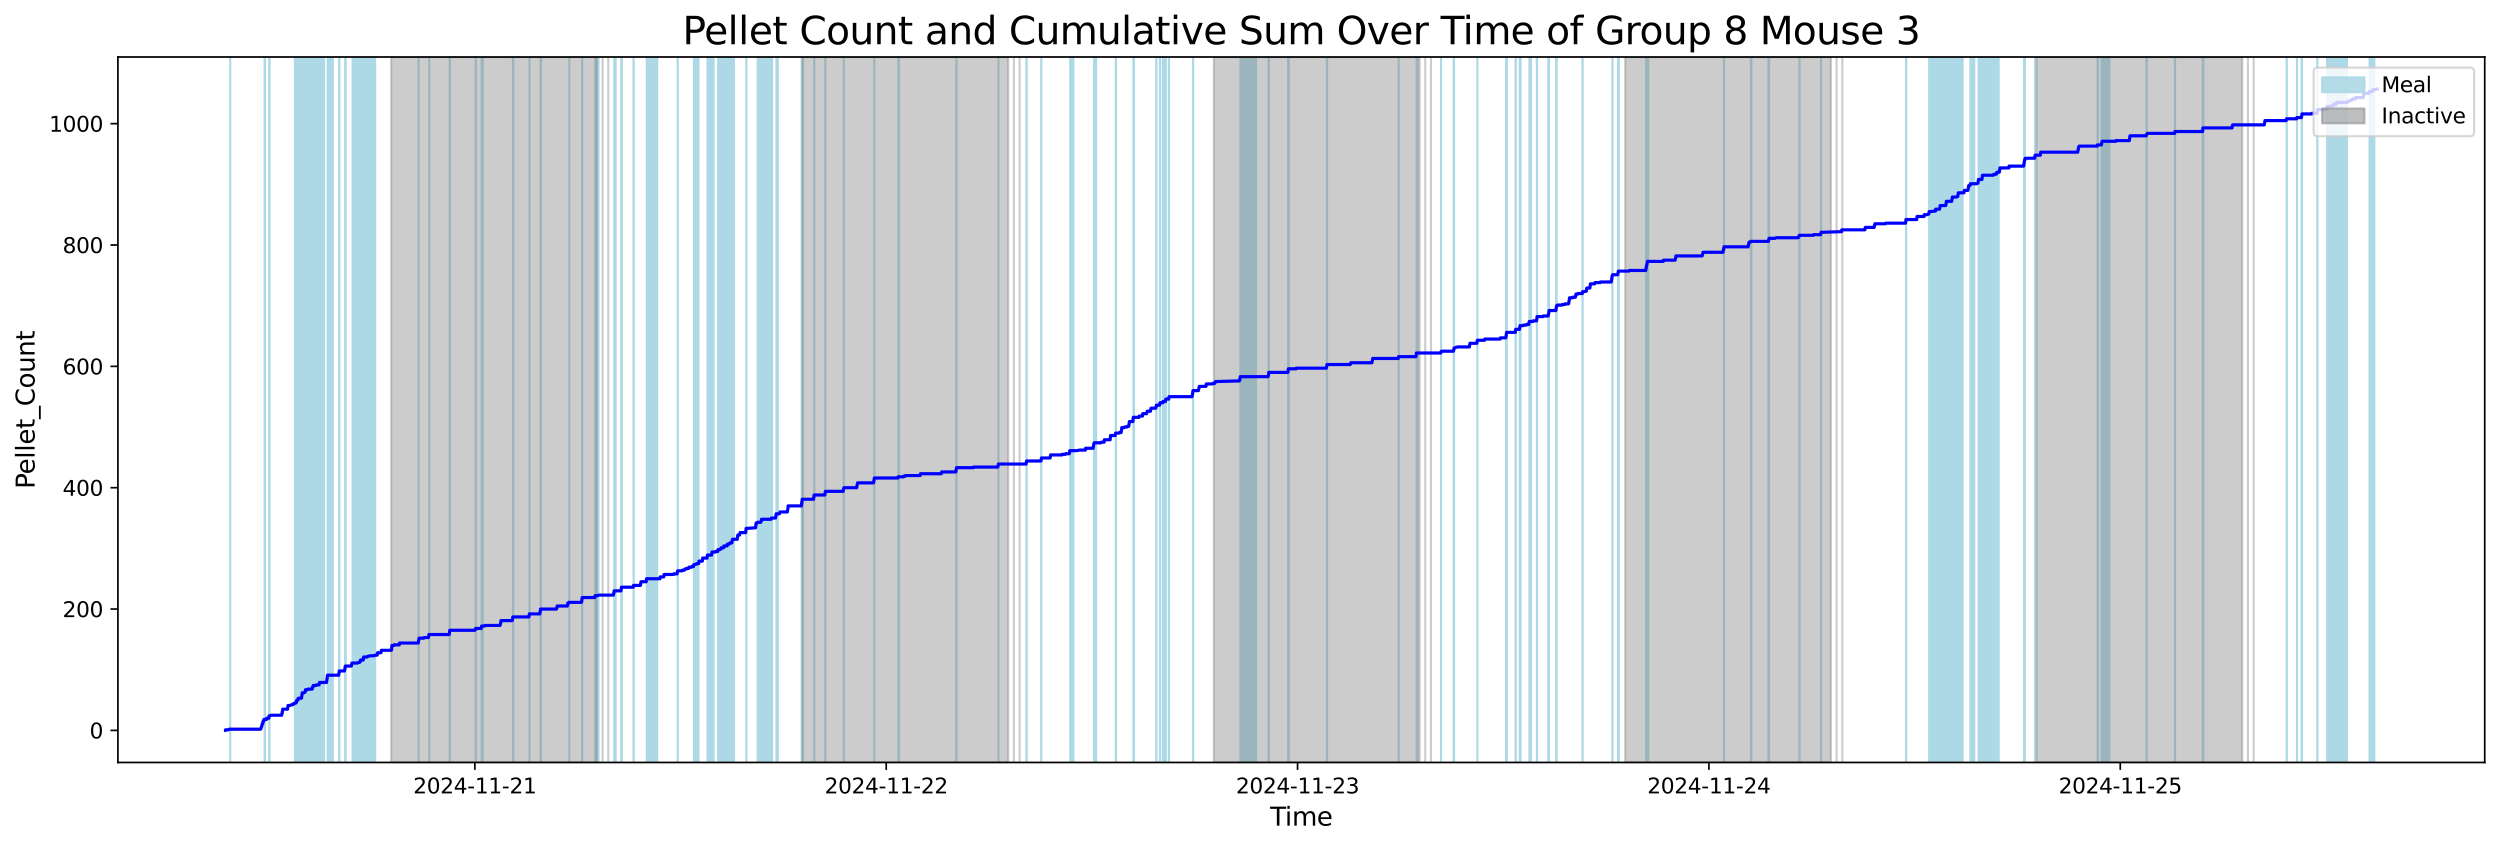 <?xml version="1.0" encoding="utf-8" standalone="no"?>
<!DOCTYPE svg PUBLIC "-//W3C//DTD SVG 1.1//EN"
  "http://www.w3.org/Graphics/SVG/1.1/DTD/svg11.dtd">
<svg xmlns:xlink="http://www.w3.org/1999/xlink" width="1178.797pt" height="399.009pt" viewBox="0 0 1178.797 399.009" xmlns="http://www.w3.org/2000/svg" version="1.1">
 <defs>
  <style type="text/css">*{stroke-linejoin: round; stroke-linecap: butt}</style>
 </defs>
 <g id="figure_1">
  <g id="patch_1">
   <path d="M 0 399.009 
L 1178.797 399.009 
L 1178.797 0 
L 0 0 
z
" style="fill: #ffffff"/>
  </g>
  <g id="axes_1">
   <g id="patch_2">
    <path d="M 55.597 359.517 
L 1171.598 359.517 
L 1171.598 26.877 
L 55.597 26.877 
z
" style="fill: #ffffff"/>
   </g>
   <g id="patch_3">
    <path d="M 108.566 359.517 
L 108.566 26.877 
L 108.566 26.877 
z
" clip-path="url(#p7aed7701f6)" style="fill: #add8e6; stroke: #add8e6; stroke-linejoin: miter"/>
   </g>
   <g id="patch_4">
    <path d="M 124.942 359.517 
L 124.942 26.877 
L 124.782 26.877 
L 124.782 359.517 
z
" clip-path="url(#p7aed7701f6)" style="fill: #add8e6; stroke: #add8e6; stroke-linejoin: miter"/>
   </g>
   <g id="patch_5">
    <path d="M 126.947 359.517 
L 126.947 26.877 
L 127.079 26.877 
L 127.079 359.517 
z
" clip-path="url(#p7aed7701f6)" style="fill: #add8e6; stroke: #add8e6; stroke-linejoin: miter"/>
   </g>
   <g id="patch_6">
    <path d="M 144.964 359.517 
L 144.964 26.877 
L 139.047 26.877 
L 139.047 359.517 
z
" clip-path="url(#p7aed7701f6)" style="fill: #add8e6; stroke: #add8e6; stroke-linejoin: miter"/>
   </g>
   <g id="patch_7">
    <path d="M 151.694 359.517 
L 151.694 26.877 
L 144.366 26.877 
L 144.366 359.517 
z
" clip-path="url(#p7aed7701f6)" style="fill: #add8e6; stroke: #add8e6; stroke-linejoin: miter"/>
   </g>
   <g id="patch_8">
    <path d="M 152.819 359.517 
L 152.819 26.877 
L 147.957 26.877 
L 147.957 359.517 
z
" clip-path="url(#p7aed7701f6)" style="fill: #add8e6; stroke: #add8e6; stroke-linejoin: miter"/>
   </g>
   <g id="patch_9">
    <path d="M 156.911 359.517 
L 156.911 26.877 
L 154.511 26.877 
L 154.511 359.517 
z
" clip-path="url(#p7aed7701f6)" style="fill: #add8e6; stroke: #add8e6; stroke-linejoin: miter"/>
   </g>
   <g id="patch_10">
    <path d="M 159.884 359.517 
L 159.884 26.877 
L 160.004 26.877 
L 160.004 359.517 
z
" clip-path="url(#p7aed7701f6)" style="fill: #add8e6; stroke: #add8e6; stroke-linejoin: miter"/>
   </g>
   <g id="patch_11">
    <path d="M 162.795 359.517 
L 162.795 26.877 
L 162.832 26.877 
L 162.832 359.517 
z
" clip-path="url(#p7aed7701f6)" style="fill: #add8e6; stroke: #add8e6; stroke-linejoin: miter"/>
   </g>
   <g id="patch_12">
    <path d="M 162.933 359.517 
L 162.933 26.877 
L 162.88 26.877 
L 162.88 359.517 
z
" clip-path="url(#p7aed7701f6)" style="fill: #add8e6; stroke: #add8e6; stroke-linejoin: miter"/>
   </g>
   <g id="patch_13">
    <path d="M 173.559 359.517 
L 173.559 26.877 
L 166.237 26.877 
L 166.237 359.517 
z
" clip-path="url(#p7aed7701f6)" style="fill: #add8e6; stroke: #add8e6; stroke-linejoin: miter"/>
   </g>
   <g id="patch_14">
    <path d="M 176.889 359.517 
L 176.889 26.877 
L 171.633 26.877 
L 171.633 359.517 
z
" clip-path="url(#p7aed7701f6)" style="fill: #add8e6; stroke: #add8e6; stroke-linejoin: miter"/>
   </g>
   <g id="patch_15">
    <path d="M 197.324 359.517 
L 197.324 26.877 
L 197.385 26.877 
L 197.385 359.517 
z
" clip-path="url(#p7aed7701f6)" style="fill: #add8e6; stroke: #add8e6; stroke-linejoin: miter"/>
   </g>
   <g id="patch_16">
    <path d="M 202.414 359.517 
L 202.414 26.877 
L 202.416 26.877 
L 202.416 359.517 
z
" clip-path="url(#p7aed7701f6)" style="fill: #add8e6; stroke: #add8e6; stroke-linejoin: miter"/>
   </g>
   <g id="patch_17">
    <path d="M 212.026 359.517 
L 212.026 26.877 
L 212.119 26.877 
L 212.119 359.517 
z
" clip-path="url(#p7aed7701f6)" style="fill: #add8e6; stroke: #add8e6; stroke-linejoin: miter"/>
   </g>
   <g id="patch_18">
    <path d="M 224.39 359.517 
L 224.39 26.877 
L 224.316 26.877 
L 224.316 359.517 
z
" clip-path="url(#p7aed7701f6)" style="fill: #add8e6; stroke: #add8e6; stroke-linejoin: miter"/>
   </g>
   <g id="patch_19">
    <path d="M 227.607 359.517 
L 227.607 26.877 
L 227.148 26.877 
L 227.148 359.517 
z
" clip-path="url(#p7aed7701f6)" style="fill: #add8e6; stroke: #add8e6; stroke-linejoin: miter"/>
   </g>
   <g id="patch_20">
    <path d="M 242.019 359.517 
L 242.019 26.877 
L 241.908 26.877 
L 241.908 359.517 
z
" clip-path="url(#p7aed7701f6)" style="fill: #add8e6; stroke: #add8e6; stroke-linejoin: miter"/>
   </g>
   <g id="patch_21">
    <path d="M 249.657 359.517 
L 249.657 26.877 
L 249.697 26.877 
L 249.697 359.517 
z
" clip-path="url(#p7aed7701f6)" style="fill: #add8e6; stroke: #add8e6; stroke-linejoin: miter"/>
   </g>
   <g id="patch_22">
    <path d="M 255.1 359.517 
L 255.1 26.877 
L 254.943 26.877 
L 254.943 359.517 
z
" clip-path="url(#p7aed7701f6)" style="fill: #add8e6; stroke: #add8e6; stroke-linejoin: miter"/>
   </g>
   <g id="patch_23">
    <path d="M 268.439 359.517 
L 268.439 26.877 
L 268.433 26.877 
L 268.433 359.517 
z
" clip-path="url(#p7aed7701f6)" style="fill: #add8e6; stroke: #add8e6; stroke-linejoin: miter"/>
   </g>
   <g id="patch_24">
    <path d="M 274.477 359.517 
L 274.477 26.877 
L 274.531 26.877 
L 274.531 359.517 
z
" clip-path="url(#p7aed7701f6)" style="fill: #add8e6; stroke: #add8e6; stroke-linejoin: miter"/>
   </g>
   <g id="patch_25">
    <path d="M 282.233 359.517 
L 282.233 26.877 
L 280.632 26.877 
L 280.632 359.517 
z
" clip-path="url(#p7aed7701f6)" style="fill: #add8e6; stroke: #add8e6; stroke-linejoin: miter"/>
   </g>
   <g id="patch_26">
    <path d="M 290.269 359.517 
L 290.269 26.877 
L 289.64 26.877 
L 289.64 359.517 
z
" clip-path="url(#p7aed7701f6)" style="fill: #add8e6; stroke: #add8e6; stroke-linejoin: miter"/>
   </g>
   <g id="patch_27">
    <path d="M 292.97 359.517 
L 292.97 26.877 
L 293.042 26.877 
L 293.042 359.517 
z
" clip-path="url(#p7aed7701f6)" style="fill: #add8e6; stroke: #add8e6; stroke-linejoin: miter"/>
   </g>
   <g id="patch_28">
    <path d="M 293.119 359.517 
L 293.119 26.877 
L 293.106 26.877 
L 293.106 359.517 
z
" clip-path="url(#p7aed7701f6)" style="fill: #add8e6; stroke: #add8e6; stroke-linejoin: miter"/>
   </g>
   <g id="patch_29">
    <path d="M 298.745 359.517 
L 298.745 26.877 
L 298.807 26.877 
L 298.807 359.517 
z
" clip-path="url(#p7aed7701f6)" style="fill: #add8e6; stroke: #add8e6; stroke-linejoin: miter"/>
   </g>
   <g id="patch_30">
    <path d="M 309.879 359.517 
L 309.879 26.877 
L 304.98 26.877 
L 304.98 359.517 
z
" clip-path="url(#p7aed7701f6)" style="fill: #add8e6; stroke: #add8e6; stroke-linejoin: miter"/>
   </g>
   <g id="patch_31">
    <path d="M 319.565 359.517 
L 319.565 26.877 
L 319.53 26.877 
L 319.53 359.517 
z
" clip-path="url(#p7aed7701f6)" style="fill: #add8e6; stroke: #add8e6; stroke-linejoin: miter"/>
   </g>
   <g id="patch_32">
    <path d="M 329.346 359.517 
L 329.346 26.877 
L 327.206 26.877 
L 327.206 359.517 
z
" clip-path="url(#p7aed7701f6)" style="fill: #add8e6; stroke: #add8e6; stroke-linejoin: miter"/>
   </g>
   <g id="patch_33">
    <path d="M 336.436 359.517 
L 336.436 26.877 
L 333.636 26.877 
L 333.636 359.517 
z
" clip-path="url(#p7aed7701f6)" style="fill: #add8e6; stroke: #add8e6; stroke-linejoin: miter"/>
   </g>
   <g id="patch_34">
    <path d="M 343.426 359.517 
L 343.426 26.877 
L 338.605 26.877 
L 338.605 359.517 
z
" clip-path="url(#p7aed7701f6)" style="fill: #add8e6; stroke: #add8e6; stroke-linejoin: miter"/>
   </g>
   <g id="patch_35">
    <path d="M 346.088 359.517 
L 346.088 26.877 
L 343.082 26.877 
L 343.082 359.517 
z
" clip-path="url(#p7aed7701f6)" style="fill: #add8e6; stroke: #add8e6; stroke-linejoin: miter"/>
   </g>
   <g id="patch_36">
    <path d="M 351.874 359.517 
L 351.874 26.877 
L 351.93 26.877 
L 351.93 359.517 
z
" clip-path="url(#p7aed7701f6)" style="fill: #add8e6; stroke: #add8e6; stroke-linejoin: miter"/>
   </g>
   <g id="patch_37">
    <path d="M 364.088 359.517 
L 364.088 26.877 
L 357.241 26.877 
L 357.241 359.517 
z
" clip-path="url(#p7aed7701f6)" style="fill: #add8e6; stroke: #add8e6; stroke-linejoin: miter"/>
   </g>
   <g id="patch_38">
    <path d="M 366.758 359.517 
L 366.758 26.877 
L 366.107 26.877 
L 366.107 359.517 
z
" clip-path="url(#p7aed7701f6)" style="fill: #add8e6; stroke: #add8e6; stroke-linejoin: miter"/>
   </g>
   <g id="patch_39">
    <path d="M 378.001 359.517 
L 378.001 26.877 
L 378.13 26.877 
L 378.13 359.517 
z
" clip-path="url(#p7aed7701f6)" style="fill: #add8e6; stroke: #add8e6; stroke-linejoin: miter"/>
   </g>
   <g id="patch_40">
    <path d="M 378.16 359.517 
L 378.16 26.877 
L 378.228 26.877 
L 378.228 359.517 
z
" clip-path="url(#p7aed7701f6)" style="fill: #add8e6; stroke: #add8e6; stroke-linejoin: miter"/>
   </g>
   <g id="patch_41">
    <path d="M 378.296 359.517 
L 378.296 26.877 
L 378.376 26.877 
L 378.376 359.517 
z
" clip-path="url(#p7aed7701f6)" style="fill: #add8e6; stroke: #add8e6; stroke-linejoin: miter"/>
   </g>
   <g id="patch_42">
    <path d="M 383.967 359.517 
L 383.967 26.877 
L 383.937 26.877 
L 383.937 359.517 
z
" clip-path="url(#p7aed7701f6)" style="fill: #add8e6; stroke: #add8e6; stroke-linejoin: miter"/>
   </g>
   <g id="patch_43">
    <path d="M 389.14 359.517 
L 389.14 26.877 
L 389.192 26.877 
L 389.192 359.517 
z
" clip-path="url(#p7aed7701f6)" style="fill: #add8e6; stroke: #add8e6; stroke-linejoin: miter"/>
   </g>
   <g id="patch_44">
    <path d="M 397.875 359.517 
L 397.875 26.877 
L 397.825 26.877 
L 397.825 359.517 
z
" clip-path="url(#p7aed7701f6)" style="fill: #add8e6; stroke: #add8e6; stroke-linejoin: miter"/>
   </g>
   <g id="patch_45">
    <path d="M 412.197 359.517 
L 412.197 26.877 
L 412.263 26.877 
L 412.263 359.517 
z
" clip-path="url(#p7aed7701f6)" style="fill: #add8e6; stroke: #add8e6; stroke-linejoin: miter"/>
   </g>
   <g id="patch_46">
    <path d="M 423.87 359.517 
L 423.87 26.877 
L 423.603 26.877 
L 423.603 359.517 
z
" clip-path="url(#p7aed7701f6)" style="fill: #add8e6; stroke: #add8e6; stroke-linejoin: miter"/>
   </g>
   <g id="patch_47">
    <path d="M 450.941 359.517 
L 450.941 26.877 
L 451.036 26.877 
L 451.036 359.517 
z
" clip-path="url(#p7aed7701f6)" style="fill: #add8e6; stroke: #add8e6; stroke-linejoin: miter"/>
   </g>
   <g id="patch_48">
    <path d="M 470.789 359.517 
L 470.789 26.877 
L 470.795 26.877 
L 470.795 359.517 
z
" clip-path="url(#p7aed7701f6)" style="fill: #add8e6; stroke: #add8e6; stroke-linejoin: miter"/>
   </g>
   <g id="patch_49">
    <path d="M 483.987 359.517 
L 483.987 26.877 
L 484.11 26.877 
L 484.11 359.517 
z
" clip-path="url(#p7aed7701f6)" style="fill: #add8e6; stroke: #add8e6; stroke-linejoin: miter"/>
   </g>
   <g id="patch_50">
    <path d="M 490.952 359.517 
L 490.952 26.877 
L 491.009 26.877 
L 491.009 359.517 
z
" clip-path="url(#p7aed7701f6)" style="fill: #add8e6; stroke: #add8e6; stroke-linejoin: miter"/>
   </g>
   <g id="patch_51">
    <path d="M 506.12 359.517 
L 506.12 26.877 
L 504.639 26.877 
L 504.639 359.517 
z
" clip-path="url(#p7aed7701f6)" style="fill: #add8e6; stroke: #add8e6; stroke-linejoin: miter"/>
   </g>
   <g id="patch_52">
    <path d="M 516.849 359.517 
L 516.849 26.877 
L 515.901 26.877 
L 515.901 359.517 
z
" clip-path="url(#p7aed7701f6)" style="fill: #add8e6; stroke: #add8e6; stroke-linejoin: miter"/>
   </g>
   <g id="patch_53">
    <path d="M 526.234 359.517 
L 526.234 26.877 
L 526.117 26.877 
L 526.117 359.517 
z
" clip-path="url(#p7aed7701f6)" style="fill: #add8e6; stroke: #add8e6; stroke-linejoin: miter"/>
   </g>
   <g id="patch_54">
    <path d="M 534.685 359.517 
L 534.685 26.877 
L 534.437 26.877 
L 534.437 359.517 
z
" clip-path="url(#p7aed7701f6)" style="fill: #add8e6; stroke: #add8e6; stroke-linejoin: miter"/>
   </g>
   <g id="patch_55">
    <path d="M 545.197 359.517 
L 545.197 26.877 
L 545.308 26.877 
L 545.308 359.517 
z
" clip-path="url(#p7aed7701f6)" style="fill: #add8e6; stroke: #add8e6; stroke-linejoin: miter"/>
   </g>
   <g id="patch_56">
    <path d="M 547.048 359.517 
L 547.048 26.877 
L 546.912 26.877 
L 546.912 359.517 
z
" clip-path="url(#p7aed7701f6)" style="fill: #add8e6; stroke: #add8e6; stroke-linejoin: miter"/>
   </g>
   <g id="patch_57">
    <path d="M 548.794 359.517 
L 548.794 26.877 
L 548.388 26.877 
L 548.388 359.517 
z
" clip-path="url(#p7aed7701f6)" style="fill: #add8e6; stroke: #add8e6; stroke-linejoin: miter"/>
   </g>
   <g id="patch_58">
    <path d="M 549.597 359.517 
L 549.597 26.877 
L 549.726 26.877 
L 549.726 359.517 
z
" clip-path="url(#p7aed7701f6)" style="fill: #add8e6; stroke: #add8e6; stroke-linejoin: miter"/>
   </g>
   <g id="patch_59">
    <path d="M 551.154 359.517 
L 551.154 26.877 
L 551.239 26.877 
L 551.239 359.517 
z
" clip-path="url(#p7aed7701f6)" style="fill: #add8e6; stroke: #add8e6; stroke-linejoin: miter"/>
   </g>
   <g id="patch_60">
    <path d="M 562.518 359.517 
L 562.518 26.877 
L 562.59 26.877 
L 562.59 359.517 
z
" clip-path="url(#p7aed7701f6)" style="fill: #add8e6; stroke: #add8e6; stroke-linejoin: miter"/>
   </g>
   <g id="patch_61">
    <path d="M 592.219 359.517 
L 592.219 26.877 
L 584.906 26.877 
L 584.906 359.517 
z
" clip-path="url(#p7aed7701f6)" style="fill: #add8e6; stroke: #add8e6; stroke-linejoin: miter"/>
   </g>
   <g id="patch_62">
    <path d="M 598.144 359.517 
L 598.144 26.877 
L 598.259 26.877 
L 598.259 359.517 
z
" clip-path="url(#p7aed7701f6)" style="fill: #add8e6; stroke: #add8e6; stroke-linejoin: miter"/>
   </g>
   <g id="patch_63">
    <path d="M 607.374 359.517 
L 607.374 26.877 
L 607.503 26.877 
L 607.503 359.517 
z
" clip-path="url(#p7aed7701f6)" style="fill: #add8e6; stroke: #add8e6; stroke-linejoin: miter"/>
   </g>
   <g id="patch_64">
    <path d="M 607.547 359.517 
L 607.547 26.877 
L 607.658 26.877 
L 607.658 359.517 
z
" clip-path="url(#p7aed7701f6)" style="fill: #add8e6; stroke: #add8e6; stroke-linejoin: miter"/>
   </g>
   <g id="patch_65">
    <path d="M 625.664 359.517 
L 625.664 26.877 
L 625.763 26.877 
L 625.763 359.517 
z
" clip-path="url(#p7aed7701f6)" style="fill: #add8e6; stroke: #add8e6; stroke-linejoin: miter"/>
   </g>
   <g id="patch_66">
    <path d="M 659.524 359.517 
L 659.524 26.877 
L 659.538 26.877 
L 659.538 359.517 
z
" clip-path="url(#p7aed7701f6)" style="fill: #add8e6; stroke: #add8e6; stroke-linejoin: miter"/>
   </g>
   <g id="patch_67">
    <path d="M 668.309 359.517 
L 668.309 26.877 
L 667.96 26.877 
L 667.96 359.517 
z
" clip-path="url(#p7aed7701f6)" style="fill: #add8e6; stroke: #add8e6; stroke-linejoin: miter"/>
   </g>
   <g id="patch_68">
    <path d="M 679.489 359.517 
L 679.489 26.877 
L 679.489 26.877 
L 679.489 359.517 
z
" clip-path="url(#p7aed7701f6)" style="fill: #add8e6; stroke: #add8e6; stroke-linejoin: miter"/>
   </g>
   <g id="patch_69">
    <path d="M 685.421 359.517 
L 685.421 26.877 
L 685.445 26.877 
L 685.445 359.517 
z
" clip-path="url(#p7aed7701f6)" style="fill: #add8e6; stroke: #add8e6; stroke-linejoin: miter"/>
   </g>
   <g id="patch_70">
    <path d="M 685.611 359.517 
L 685.611 26.877 
L 685.615 26.877 
L 685.615 359.517 
z
" clip-path="url(#p7aed7701f6)" style="fill: #add8e6; stroke: #add8e6; stroke-linejoin: miter"/>
   </g>
   <g id="patch_71">
    <path d="M 696.615 359.517 
L 696.615 26.877 
L 696.624 26.877 
L 696.624 359.517 
z
" clip-path="url(#p7aed7701f6)" style="fill: #add8e6; stroke: #add8e6; stroke-linejoin: miter"/>
   </g>
   <g id="patch_72">
    <path d="M 710.177 359.517 
L 710.177 26.877 
L 710.301 26.877 
L 710.301 359.517 
z
" clip-path="url(#p7aed7701f6)" style="fill: #add8e6; stroke: #add8e6; stroke-linejoin: miter"/>
   </g>
   <g id="patch_73">
    <path d="M 710.354 359.517 
L 710.354 26.877 
L 710.46 26.877 
L 710.46 359.517 
z
" clip-path="url(#p7aed7701f6)" style="fill: #add8e6; stroke: #add8e6; stroke-linejoin: miter"/>
   </g>
   <g id="patch_74">
    <path d="M 714.625 359.517 
L 714.625 26.877 
L 714.758 26.877 
L 714.758 359.517 
z
" clip-path="url(#p7aed7701f6)" style="fill: #add8e6; stroke: #add8e6; stroke-linejoin: miter"/>
   </g>
   <g id="patch_75">
    <path d="M 716.566 359.517 
L 716.566 26.877 
L 716.616 26.877 
L 716.616 359.517 
z
" clip-path="url(#p7aed7701f6)" style="fill: #add8e6; stroke: #add8e6; stroke-linejoin: miter"/>
   </g>
   <g id="patch_76">
    <path d="M 716.975 359.517 
L 716.975 26.877 
L 716.941 26.877 
L 716.941 359.517 
z
" clip-path="url(#p7aed7701f6)" style="fill: #add8e6; stroke: #add8e6; stroke-linejoin: miter"/>
   </g>
   <g id="patch_77">
    <path d="M 721.842 359.517 
L 721.842 26.877 
L 721.144 26.877 
L 721.144 359.517 
z
" clip-path="url(#p7aed7701f6)" style="fill: #add8e6; stroke: #add8e6; stroke-linejoin: miter"/>
   </g>
   <g id="patch_78">
    <path d="M 724.665 359.517 
L 724.665 26.877 
L 724.772 26.877 
L 724.772 359.517 
z
" clip-path="url(#p7aed7701f6)" style="fill: #add8e6; stroke: #add8e6; stroke-linejoin: miter"/>
   </g>
   <g id="patch_79">
    <path d="M 730.081 359.517 
L 730.081 26.877 
L 730.181 26.877 
L 730.181 359.517 
z
" clip-path="url(#p7aed7701f6)" style="fill: #add8e6; stroke: #add8e6; stroke-linejoin: miter"/>
   </g>
   <g id="patch_80">
    <path d="M 730.322 359.517 
L 730.322 26.877 
L 730.408 26.877 
L 730.408 359.517 
z
" clip-path="url(#p7aed7701f6)" style="fill: #add8e6; stroke: #add8e6; stroke-linejoin: miter"/>
   </g>
   <g id="patch_81">
    <path d="M 733.78 359.517 
L 733.78 26.877 
L 733.759 26.877 
L 733.759 359.517 
z
" clip-path="url(#p7aed7701f6)" style="fill: #add8e6; stroke: #add8e6; stroke-linejoin: miter"/>
   </g>
   <g id="patch_82">
    <path d="M 733.921 359.517 
L 733.921 26.877 
L 733.936 26.877 
L 733.936 359.517 
z
" clip-path="url(#p7aed7701f6)" style="fill: #add8e6; stroke: #add8e6; stroke-linejoin: miter"/>
   </g>
   <g id="patch_83">
    <path d="M 746.163 359.517 
L 746.163 26.877 
L 746.231 26.877 
L 746.231 359.517 
z
" clip-path="url(#p7aed7701f6)" style="fill: #add8e6; stroke: #add8e6; stroke-linejoin: miter"/>
   </g>
   <g id="patch_84">
    <path d="M 760.243 359.517 
L 760.243 26.877 
L 760.31 26.877 
L 760.31 359.517 
z
" clip-path="url(#p7aed7701f6)" style="fill: #add8e6; stroke: #add8e6; stroke-linejoin: miter"/>
   </g>
   <g id="patch_85">
    <path d="M 763.008 359.517 
L 763.008 26.877 
L 762.961 26.877 
L 762.961 359.517 
z
" clip-path="url(#p7aed7701f6)" style="fill: #add8e6; stroke: #add8e6; stroke-linejoin: miter"/>
   </g>
   <g id="patch_86">
    <path d="M 763.235 359.517 
L 763.235 26.877 
L 763.263 26.877 
L 763.263 359.517 
z
" clip-path="url(#p7aed7701f6)" style="fill: #add8e6; stroke: #add8e6; stroke-linejoin: miter"/>
   </g>
   <g id="patch_87">
    <path d="M 776.144 359.517 
L 776.144 26.877 
L 776.184 26.877 
L 776.184 359.517 
z
" clip-path="url(#p7aed7701f6)" style="fill: #add8e6; stroke: #add8e6; stroke-linejoin: miter"/>
   </g>
   <g id="patch_88">
    <path d="M 776.296 359.517 
L 776.296 26.877 
L 776.412 26.877 
L 776.412 359.517 
z
" clip-path="url(#p7aed7701f6)" style="fill: #add8e6; stroke: #add8e6; stroke-linejoin: miter"/>
   </g>
   <g id="patch_89">
    <path d="M 776.507 359.517 
L 776.507 26.877 
L 776.487 26.877 
L 776.487 359.517 
z
" clip-path="url(#p7aed7701f6)" style="fill: #add8e6; stroke: #add8e6; stroke-linejoin: miter"/>
   </g>
   <g id="patch_90">
    <path d="M 776.835 359.517 
L 776.835 26.877 
L 776.69 26.877 
L 776.69 359.517 
z
" clip-path="url(#p7aed7701f6)" style="fill: #add8e6; stroke: #add8e6; stroke-linejoin: miter"/>
   </g>
   <g id="patch_91">
    <path d="M 777.168 359.517 
L 777.168 26.877 
L 776.943 26.877 
L 776.943 359.517 
z
" clip-path="url(#p7aed7701f6)" style="fill: #add8e6; stroke: #add8e6; stroke-linejoin: miter"/>
   </g>
   <g id="patch_92">
    <path d="M 812.853 359.517 
L 812.853 26.877 
L 812.879 26.877 
L 812.879 359.517 
z
" clip-path="url(#p7aed7701f6)" style="fill: #add8e6; stroke: #add8e6; stroke-linejoin: miter"/>
   </g>
   <g id="patch_93">
    <path d="M 825.81 359.517 
L 825.81 26.877 
L 825.576 26.877 
L 825.576 359.517 
z
" clip-path="url(#p7aed7701f6)" style="fill: #add8e6; stroke: #add8e6; stroke-linejoin: miter"/>
   </g>
   <g id="patch_94">
    <path d="M 833.892 359.517 
L 833.892 26.877 
L 833.953 26.877 
L 833.953 359.517 
z
" clip-path="url(#p7aed7701f6)" style="fill: #add8e6; stroke: #add8e6; stroke-linejoin: miter"/>
   </g>
   <g id="patch_95">
    <path d="M 834.059 359.517 
L 834.059 26.877 
L 834.178 26.877 
L 834.178 359.517 
z
" clip-path="url(#p7aed7701f6)" style="fill: #add8e6; stroke: #add8e6; stroke-linejoin: miter"/>
   </g>
   <g id="patch_96">
    <path d="M 848.437 359.517 
L 848.437 26.877 
L 848.528 26.877 
L 848.528 359.517 
z
" clip-path="url(#p7aed7701f6)" style="fill: #add8e6; stroke: #add8e6; stroke-linejoin: miter"/>
   </g>
   <g id="patch_97">
    <path d="M 858.639 359.517 
L 858.639 26.877 
L 858.685 26.877 
L 858.685 359.517 
z
" clip-path="url(#p7aed7701f6)" style="fill: #add8e6; stroke: #add8e6; stroke-linejoin: miter"/>
   </g>
   <g id="patch_98">
    <path d="M 898.746 359.517 
L 898.746 26.877 
L 898.803 26.877 
L 898.803 359.517 
z
" clip-path="url(#p7aed7701f6)" style="fill: #add8e6; stroke: #add8e6; stroke-linejoin: miter"/>
   </g>
   <g id="patch_99">
    <path d="M 917.301 359.517 
L 917.301 26.877 
L 909.635 26.877 
L 909.635 359.517 
z
" clip-path="url(#p7aed7701f6)" style="fill: #add8e6; stroke: #add8e6; stroke-linejoin: miter"/>
   </g>
   <g id="patch_100">
    <path d="M 920.453 359.517 
L 920.453 26.877 
L 914.869 26.877 
L 914.869 359.517 
z
" clip-path="url(#p7aed7701f6)" style="fill: #add8e6; stroke: #add8e6; stroke-linejoin: miter"/>
   </g>
   <g id="patch_101">
    <path d="M 925.387 359.517 
L 925.387 26.877 
L 917.782 26.877 
L 917.782 359.517 
z
" clip-path="url(#p7aed7701f6)" style="fill: #add8e6; stroke: #add8e6; stroke-linejoin: miter"/>
   </g>
   <g id="patch_102">
    <path d="M 930.9 359.517 
L 930.9 26.877 
L 929.085 26.877 
L 929.085 359.517 
z
" clip-path="url(#p7aed7701f6)" style="fill: #add8e6; stroke: #add8e6; stroke-linejoin: miter"/>
   </g>
   <g id="patch_103">
    <path d="M 940.49 359.517 
L 940.49 26.877 
L 932.935 26.877 
L 932.935 359.517 
z
" clip-path="url(#p7aed7701f6)" style="fill: #add8e6; stroke: #add8e6; stroke-linejoin: miter"/>
   </g>
   <g id="patch_104">
    <path d="M 942.394 359.517 
L 942.394 26.877 
L 934.867 26.877 
L 934.867 359.517 
z
" clip-path="url(#p7aed7701f6)" style="fill: #add8e6; stroke: #add8e6; stroke-linejoin: miter"/>
   </g>
   <g id="patch_105">
    <path d="M 954.407 359.517 
L 954.407 26.877 
L 954.484 26.877 
L 954.484 359.517 
z
" clip-path="url(#p7aed7701f6)" style="fill: #add8e6; stroke: #add8e6; stroke-linejoin: miter"/>
   </g>
   <g id="patch_106">
    <path d="M 954.681 359.517 
L 954.681 26.877 
L 954.742 26.877 
L 954.742 359.517 
z
" clip-path="url(#p7aed7701f6)" style="fill: #add8e6; stroke: #add8e6; stroke-linejoin: miter"/>
   </g>
   <g id="patch_107">
    <path d="M 959.704 359.517 
L 959.704 26.877 
L 959.622 26.877 
L 959.622 359.517 
z
" clip-path="url(#p7aed7701f6)" style="fill: #add8e6; stroke: #add8e6; stroke-linejoin: miter"/>
   </g>
   <g id="patch_108">
    <path d="M 989.193 359.517 
L 989.193 26.877 
L 989.1 26.877 
L 989.1 359.517 
z
" clip-path="url(#p7aed7701f6)" style="fill: #add8e6; stroke: #add8e6; stroke-linejoin: miter"/>
   </g>
   <g id="patch_109">
    <path d="M 990.952 359.517 
L 990.952 26.877 
L 991.079 26.877 
L 991.079 359.517 
z
" clip-path="url(#p7aed7701f6)" style="fill: #add8e6; stroke: #add8e6; stroke-linejoin: miter"/>
   </g>
   <g id="patch_110">
    <path d="M 994.586 359.517 
L 994.586 26.877 
L 991.273 26.877 
L 991.273 359.517 
z
" clip-path="url(#p7aed7701f6)" style="fill: #add8e6; stroke: #add8e6; stroke-linejoin: miter"/>
   </g>
   <g id="patch_111">
    <path d="M 1012.13 359.517 
L 1012.13 26.877 
L 1012.249 26.877 
L 1012.249 359.517 
z
" clip-path="url(#p7aed7701f6)" style="fill: #add8e6; stroke: #add8e6; stroke-linejoin: miter"/>
   </g>
   <g id="patch_112">
    <path d="M 1025.52 359.517 
L 1025.52 26.877 
L 1025.576 26.877 
L 1025.576 359.517 
z
" clip-path="url(#p7aed7701f6)" style="fill: #add8e6; stroke: #add8e6; stroke-linejoin: miter"/>
   </g>
   <g id="patch_113">
    <path d="M 1038.633 359.517 
L 1038.633 26.877 
L 1038.72 26.877 
L 1038.72 359.517 
z
" clip-path="url(#p7aed7701f6)" style="fill: #add8e6; stroke: #add8e6; stroke-linejoin: miter"/>
   </g>
   <g id="patch_114">
    <path d="M 1038.906 359.517 
L 1038.906 26.877 
L 1038.831 26.877 
L 1038.831 359.517 
z
" clip-path="url(#p7aed7701f6)" style="fill: #add8e6; stroke: #add8e6; stroke-linejoin: miter"/>
   </g>
   <g id="patch_115">
    <path d="M 1078.256 359.517 
L 1078.256 26.877 
L 1078.195 26.877 
L 1078.195 359.517 
z
" clip-path="url(#p7aed7701f6)" style="fill: #add8e6; stroke: #add8e6; stroke-linejoin: miter"/>
   </g>
   <g id="patch_116">
    <path d="M 1083.083 359.517 
L 1083.083 26.877 
L 1083.061 26.877 
L 1083.061 359.517 
z
" clip-path="url(#p7aed7701f6)" style="fill: #add8e6; stroke: #add8e6; stroke-linejoin: miter"/>
   </g>
   <g id="patch_117">
    <path d="M 1085.267 359.517 
L 1085.267 26.877 
L 1085.386 26.877 
L 1085.386 359.517 
z
" clip-path="url(#p7aed7701f6)" style="fill: #add8e6; stroke: #add8e6; stroke-linejoin: miter"/>
   </g>
   <g id="patch_118">
    <path d="M 1092.642 359.517 
L 1092.642 26.877 
L 1092.713 26.877 
L 1092.713 359.517 
z
" clip-path="url(#p7aed7701f6)" style="fill: #add8e6; stroke: #add8e6; stroke-linejoin: miter"/>
   </g>
   <g id="patch_119">
    <path d="M 1104.884 359.517 
L 1104.884 26.877 
L 1097.269 26.877 
L 1097.269 359.517 
z
" clip-path="url(#p7aed7701f6)" style="fill: #add8e6; stroke: #add8e6; stroke-linejoin: miter"/>
   </g>
   <g id="patch_120">
    <path d="M 1106.611 359.517 
L 1106.611 26.877 
L 1101.719 26.877 
L 1101.719 359.517 
z
" clip-path="url(#p7aed7701f6)" style="fill: #add8e6; stroke: #add8e6; stroke-linejoin: miter"/>
   </g>
   <g id="patch_121">
    <path d="M 1118.553 359.517 
L 1118.553 26.877 
L 1117.283 26.877 
L 1117.283 359.517 
z
" clip-path="url(#p7aed7701f6)" style="fill: #add8e6; stroke: #add8e6; stroke-linejoin: miter"/>
   </g>
   <g id="patch_122">
    <path d="M 1119.546 359.517 
L 1119.546 26.877 
L 1119.161 26.877 
L 1119.161 359.517 
z
" clip-path="url(#p7aed7701f6)" style="fill: #add8e6; stroke: #add8e6; stroke-linejoin: miter"/>
   </g>
   <g id="patch_123">
    <path d="M 184.447 359.517 
L 184.447 26.877 
L 281.427 26.877 
L 281.427 359.517 
z
" clip-path="url(#p7aed7701f6)" style="fill: #808080; opacity: 0.4; stroke: #808080; stroke-linejoin: miter"/>
   </g>
   <g id="patch_124">
    <path d="M 284.121 26.877 
L 284.121 26.877 
L 284.121 359.517 
" clip-path="url(#p7aed7701f6)" style="fill: #808080; opacity: 0.4; stroke: #808080; stroke-linejoin: miter"/>
   </g>
   <g id="patch_125">
    <path d="M 286.815 26.877 
L 286.815 26.877 
L 286.815 359.517 
" clip-path="url(#p7aed7701f6)" style="fill: #808080; opacity: 0.4; stroke: #808080; stroke-linejoin: miter"/>
   </g>
   <g id="patch_126">
    <path d="M 378.406 359.517 
L 378.406 26.877 
L 475.386 26.877 
L 475.386 359.517 
z
" clip-path="url(#p7aed7701f6)" style="fill: #808080; opacity: 0.4; stroke: #808080; stroke-linejoin: miter"/>
   </g>
   <g id="patch_127">
    <path d="M 478.08 26.877 
L 478.08 26.877 
L 478.08 359.517 
" clip-path="url(#p7aed7701f6)" style="fill: #808080; opacity: 0.4; stroke: #808080; stroke-linejoin: miter"/>
   </g>
   <g id="patch_128">
    <path d="M 480.774 26.877 
L 480.774 26.877 
L 480.774 359.517 
" clip-path="url(#p7aed7701f6)" style="fill: #808080; opacity: 0.4; stroke: #808080; stroke-linejoin: miter"/>
   </g>
   <g id="patch_129">
    <path d="M 572.365 359.517 
L 572.365 26.877 
L 669.345 26.877 
L 669.345 359.517 
z
" clip-path="url(#p7aed7701f6)" style="fill: #808080; opacity: 0.4; stroke: #808080; stroke-linejoin: miter"/>
   </g>
   <g id="patch_130">
    <path d="M 672.039 26.877 
L 672.039 26.877 
L 672.039 359.517 
" clip-path="url(#p7aed7701f6)" style="fill: #808080; opacity: 0.4; stroke: #808080; stroke-linejoin: miter"/>
   </g>
   <g id="patch_131">
    <path d="M 674.733 26.877 
L 674.733 26.877 
L 674.733 359.517 
" clip-path="url(#p7aed7701f6)" style="fill: #808080; opacity: 0.4; stroke: #808080; stroke-linejoin: miter"/>
   </g>
   <g id="patch_132">
    <path d="M 766.325 359.517 
L 766.325 26.877 
L 863.304 26.877 
L 863.304 359.517 
z
" clip-path="url(#p7aed7701f6)" style="fill: #808080; opacity: 0.4; stroke: #808080; stroke-linejoin: miter"/>
   </g>
   <g id="patch_133">
    <path d="M 865.998 26.877 
L 865.998 26.877 
L 865.998 359.517 
" clip-path="url(#p7aed7701f6)" style="fill: #808080; opacity: 0.4; stroke: #808080; stroke-linejoin: miter"/>
   </g>
   <g id="patch_134">
    <path d="M 868.692 26.877 
L 868.692 26.877 
L 868.692 359.517 
" clip-path="url(#p7aed7701f6)" style="fill: #808080; opacity: 0.4; stroke: #808080; stroke-linejoin: miter"/>
   </g>
   <g id="patch_135">
    <path d="M 960.284 359.517 
L 960.284 26.877 
L 1057.263 26.877 
L 1057.263 359.517 
z
" clip-path="url(#p7aed7701f6)" style="fill: #808080; opacity: 0.4; stroke: #808080; stroke-linejoin: miter"/>
   </g>
   <g id="patch_136">
    <path d="M 1059.957 26.877 
L 1059.957 26.877 
L 1059.957 359.517 
" clip-path="url(#p7aed7701f6)" style="fill: #808080; opacity: 0.4; stroke: #808080; stroke-linejoin: miter"/>
   </g>
   <g id="patch_137">
    <path d="M 1062.651 26.877 
L 1062.651 26.877 
L 1062.651 359.517 
" clip-path="url(#p7aed7701f6)" style="fill: #808080; opacity: 0.4; stroke: #808080; stroke-linejoin: miter"/>
   </g>
   <g id="matplotlib.axis_1">
    <g id="xtick_1">
     <g id="line2d_1">
      <defs>
       <path id="mf8f125f144" d="M 0 0 
L 0 3.5 
" style="stroke: #000000; stroke-width: 0.8"/>
      </defs>
      <g>
       <use xlink:href="#mf8f125f144" x="223.906" y="359.517" style="stroke: #000000; stroke-width: 0.8"/>
      </g>
     </g>
     <g id="text_1">
      <!-- 2024-11-21 -->
      <g transform="translate(194.848 374.116) scale(0.1 -0.1)">
       <defs>
        <path id="DejaVuSans-32" d="M 1228 531 
L 3431 531 
L 3431 0 
L 469 0 
L 469 531 
Q 828 903 1448 1529 
Q 2069 2156 2228 2338 
Q 2531 2678 2651 2914 
Q 2772 3150 2772 3378 
Q 2772 3750 2511 3984 
Q 2250 4219 1831 4219 
Q 1534 4219 1204 4116 
Q 875 4013 500 3803 
L 500 4441 
Q 881 4594 1212 4672 
Q 1544 4750 1819 4750 
Q 2544 4750 2975 4387 
Q 3406 4025 3406 3419 
Q 3406 3131 3298 2873 
Q 3191 2616 2906 2266 
Q 2828 2175 2409 1742 
Q 1991 1309 1228 531 
z
" transform="scale(0.016)"/>
        <path id="DejaVuSans-30" d="M 2034 4250 
Q 1547 4250 1301 3770 
Q 1056 3291 1056 2328 
Q 1056 1369 1301 889 
Q 1547 409 2034 409 
Q 2525 409 2770 889 
Q 3016 1369 3016 2328 
Q 3016 3291 2770 3770 
Q 2525 4250 2034 4250 
z
M 2034 4750 
Q 2819 4750 3233 4129 
Q 3647 3509 3647 2328 
Q 3647 1150 3233 529 
Q 2819 -91 2034 -91 
Q 1250 -91 836 529 
Q 422 1150 422 2328 
Q 422 3509 836 4129 
Q 1250 4750 2034 4750 
z
" transform="scale(0.016)"/>
        <path id="DejaVuSans-34" d="M 2419 4116 
L 825 1625 
L 2419 1625 
L 2419 4116 
z
M 2253 4666 
L 3047 4666 
L 3047 1625 
L 3713 1625 
L 3713 1100 
L 3047 1100 
L 3047 0 
L 2419 0 
L 2419 1100 
L 313 1100 
L 313 1709 
L 2253 4666 
z
" transform="scale(0.016)"/>
        <path id="DejaVuSans-2d" d="M 313 2009 
L 1997 2009 
L 1997 1497 
L 313 1497 
L 313 2009 
z
" transform="scale(0.016)"/>
        <path id="DejaVuSans-31" d="M 794 531 
L 1825 531 
L 1825 4091 
L 703 3866 
L 703 4441 
L 1819 4666 
L 2450 4666 
L 2450 531 
L 3481 531 
L 3481 0 
L 794 0 
L 794 531 
z
" transform="scale(0.016)"/>
       </defs>
       <use xlink:href="#DejaVuSans-32"/>
       <use xlink:href="#DejaVuSans-30" x="63.623"/>
       <use xlink:href="#DejaVuSans-32" x="127.246"/>
       <use xlink:href="#DejaVuSans-34" x="190.869"/>
       <use xlink:href="#DejaVuSans-2d" x="254.492"/>
       <use xlink:href="#DejaVuSans-31" x="290.576"/>
       <use xlink:href="#DejaVuSans-31" x="354.199"/>
       <use xlink:href="#DejaVuSans-2d" x="417.822"/>
       <use xlink:href="#DejaVuSans-32" x="453.906"/>
       <use xlink:href="#DejaVuSans-31" x="517.529"/>
      </g>
     </g>
    </g>
    <g id="xtick_2">
     <g id="line2d_2">
      <g>
       <use xlink:href="#mf8f125f144" x="417.865" y="359.517" style="stroke: #000000; stroke-width: 0.8"/>
      </g>
     </g>
     <g id="text_2">
      <!-- 2024-11-22 -->
      <g transform="translate(388.807 374.116) scale(0.1 -0.1)">
       <use xlink:href="#DejaVuSans-32"/>
       <use xlink:href="#DejaVuSans-30" x="63.623"/>
       <use xlink:href="#DejaVuSans-32" x="127.246"/>
       <use xlink:href="#DejaVuSans-34" x="190.869"/>
       <use xlink:href="#DejaVuSans-2d" x="254.492"/>
       <use xlink:href="#DejaVuSans-31" x="290.576"/>
       <use xlink:href="#DejaVuSans-31" x="354.199"/>
       <use xlink:href="#DejaVuSans-2d" x="417.822"/>
       <use xlink:href="#DejaVuSans-32" x="453.906"/>
       <use xlink:href="#DejaVuSans-32" x="517.529"/>
      </g>
     </g>
    </g>
    <g id="xtick_3">
     <g id="line2d_3">
      <g>
       <use xlink:href="#mf8f125f144" x="611.824" y="359.517" style="stroke: #000000; stroke-width: 0.8"/>
      </g>
     </g>
     <g id="text_3">
      <!-- 2024-11-23 -->
      <g transform="translate(582.766 374.116) scale(0.1 -0.1)">
       <defs>
        <path id="DejaVuSans-33" d="M 2597 2516 
Q 3050 2419 3304 2112 
Q 3559 1806 3559 1356 
Q 3559 666 3084 287 
Q 2609 -91 1734 -91 
Q 1441 -91 1130 -33 
Q 819 25 488 141 
L 488 750 
Q 750 597 1062 519 
Q 1375 441 1716 441 
Q 2309 441 2620 675 
Q 2931 909 2931 1356 
Q 2931 1769 2642 2001 
Q 2353 2234 1838 2234 
L 1294 2234 
L 1294 2753 
L 1863 2753 
Q 2328 2753 2575 2939 
Q 2822 3125 2822 3475 
Q 2822 3834 2567 4026 
Q 2313 4219 1838 4219 
Q 1578 4219 1281 4162 
Q 984 4106 628 3988 
L 628 4550 
Q 988 4650 1302 4700 
Q 1616 4750 1894 4750 
Q 2613 4750 3031 4423 
Q 3450 4097 3450 3541 
Q 3450 3153 3228 2886 
Q 3006 2619 2597 2516 
z
" transform="scale(0.016)"/>
       </defs>
       <use xlink:href="#DejaVuSans-32"/>
       <use xlink:href="#DejaVuSans-30" x="63.623"/>
       <use xlink:href="#DejaVuSans-32" x="127.246"/>
       <use xlink:href="#DejaVuSans-34" x="190.869"/>
       <use xlink:href="#DejaVuSans-2d" x="254.492"/>
       <use xlink:href="#DejaVuSans-31" x="290.576"/>
       <use xlink:href="#DejaVuSans-31" x="354.199"/>
       <use xlink:href="#DejaVuSans-2d" x="417.822"/>
       <use xlink:href="#DejaVuSans-32" x="453.906"/>
       <use xlink:href="#DejaVuSans-33" x="517.529"/>
      </g>
     </g>
    </g>
    <g id="xtick_4">
     <g id="line2d_4">
      <g>
       <use xlink:href="#mf8f125f144" x="805.783" y="359.517" style="stroke: #000000; stroke-width: 0.8"/>
      </g>
     </g>
     <g id="text_4">
      <!-- 2024-11-24 -->
      <g transform="translate(776.725 374.116) scale(0.1 -0.1)">
       <use xlink:href="#DejaVuSans-32"/>
       <use xlink:href="#DejaVuSans-30" x="63.623"/>
       <use xlink:href="#DejaVuSans-32" x="127.246"/>
       <use xlink:href="#DejaVuSans-34" x="190.869"/>
       <use xlink:href="#DejaVuSans-2d" x="254.492"/>
       <use xlink:href="#DejaVuSans-31" x="290.576"/>
       <use xlink:href="#DejaVuSans-31" x="354.199"/>
       <use xlink:href="#DejaVuSans-2d" x="417.822"/>
       <use xlink:href="#DejaVuSans-32" x="453.906"/>
       <use xlink:href="#DejaVuSans-34" x="517.529"/>
      </g>
     </g>
    </g>
    <g id="xtick_5">
     <g id="line2d_5">
      <g>
       <use xlink:href="#mf8f125f144" x="999.742" y="359.517" style="stroke: #000000; stroke-width: 0.8"/>
      </g>
     </g>
     <g id="text_5">
      <!-- 2024-11-25 -->
      <g transform="translate(970.684 374.116) scale(0.1 -0.1)">
       <defs>
        <path id="DejaVuSans-35" d="M 691 4666 
L 3169 4666 
L 3169 4134 
L 1269 4134 
L 1269 2991 
Q 1406 3038 1543 3061 
Q 1681 3084 1819 3084 
Q 2600 3084 3056 2656 
Q 3513 2228 3513 1497 
Q 3513 744 3044 326 
Q 2575 -91 1722 -91 
Q 1428 -91 1123 -41 
Q 819 9 494 109 
L 494 744 
Q 775 591 1075 516 
Q 1375 441 1709 441 
Q 2250 441 2565 725 
Q 2881 1009 2881 1497 
Q 2881 1984 2565 2268 
Q 2250 2553 1709 2553 
Q 1456 2553 1204 2497 
Q 953 2441 691 2322 
L 691 4666 
z
" transform="scale(0.016)"/>
       </defs>
       <use xlink:href="#DejaVuSans-32"/>
       <use xlink:href="#DejaVuSans-30" x="63.623"/>
       <use xlink:href="#DejaVuSans-32" x="127.246"/>
       <use xlink:href="#DejaVuSans-34" x="190.869"/>
       <use xlink:href="#DejaVuSans-2d" x="254.492"/>
       <use xlink:href="#DejaVuSans-31" x="290.576"/>
       <use xlink:href="#DejaVuSans-31" x="354.199"/>
       <use xlink:href="#DejaVuSans-2d" x="417.822"/>
       <use xlink:href="#DejaVuSans-32" x="453.906"/>
       <use xlink:href="#DejaVuSans-35" x="517.529"/>
      </g>
     </g>
    </g>
    <g id="text_6">
     <!-- Time -->
     <g transform="translate(598.917 389.313) scale(0.12 -0.12)">
      <defs>
       <path id="DejaVuSans-54" d="M -19 4666 
L 3928 4666 
L 3928 4134 
L 2272 4134 
L 2272 0 
L 1638 0 
L 1638 4134 
L -19 4134 
L -19 4666 
z
" transform="scale(0.016)"/>
       <path id="DejaVuSans-69" d="M 603 3500 
L 1178 3500 
L 1178 0 
L 603 0 
L 603 3500 
z
M 603 4863 
L 1178 4863 
L 1178 4134 
L 603 4134 
L 603 4863 
z
" transform="scale(0.016)"/>
       <path id="DejaVuSans-6d" d="M 3328 2828 
Q 3544 3216 3844 3400 
Q 4144 3584 4550 3584 
Q 5097 3584 5394 3201 
Q 5691 2819 5691 2113 
L 5691 0 
L 5113 0 
L 5113 2094 
Q 5113 2597 4934 2840 
Q 4756 3084 4391 3084 
Q 3944 3084 3684 2787 
Q 3425 2491 3425 1978 
L 3425 0 
L 2847 0 
L 2847 2094 
Q 2847 2600 2669 2842 
Q 2491 3084 2119 3084 
Q 1678 3084 1418 2786 
Q 1159 2488 1159 1978 
L 1159 0 
L 581 0 
L 581 3500 
L 1159 3500 
L 1159 2956 
Q 1356 3278 1631 3431 
Q 1906 3584 2284 3584 
Q 2666 3584 2933 3390 
Q 3200 3197 3328 2828 
z
" transform="scale(0.016)"/>
       <path id="DejaVuSans-65" d="M 3597 1894 
L 3597 1613 
L 953 1613 
Q 991 1019 1311 708 
Q 1631 397 2203 397 
Q 2534 397 2845 478 
Q 3156 559 3463 722 
L 3463 178 
Q 3153 47 2828 -22 
Q 2503 -91 2169 -91 
Q 1331 -91 842 396 
Q 353 884 353 1716 
Q 353 2575 817 3079 
Q 1281 3584 2069 3584 
Q 2775 3584 3186 3129 
Q 3597 2675 3597 1894 
z
M 3022 2063 
Q 3016 2534 2758 2815 
Q 2500 3097 2075 3097 
Q 1594 3097 1305 2825 
Q 1016 2553 972 2059 
L 3022 2063 
z
" transform="scale(0.016)"/>
      </defs>
      <use xlink:href="#DejaVuSans-54"/>
      <use xlink:href="#DejaVuSans-69" x="57.959"/>
      <use xlink:href="#DejaVuSans-6d" x="85.742"/>
      <use xlink:href="#DejaVuSans-65" x="183.154"/>
     </g>
    </g>
   </g>
   <g id="matplotlib.axis_2">
    <g id="ytick_1">
     <g id="line2d_6">
      <defs>
       <path id="m0468633875" d="M 0 0 
L -3.5 0 
" style="stroke: #000000; stroke-width: 0.8"/>
      </defs>
      <g>
       <use xlink:href="#m0468633875" x="55.597" y="344.397" style="stroke: #000000; stroke-width: 0.8"/>
      </g>
     </g>
     <g id="text_7">
      <!-- 0 -->
      <g transform="translate(42.235 348.196) scale(0.1 -0.1)">
       <use xlink:href="#DejaVuSans-30"/>
      </g>
     </g>
    </g>
    <g id="ytick_2">
     <g id="line2d_7">
      <g>
       <use xlink:href="#m0468633875" x="55.597" y="287.179" style="stroke: #000000; stroke-width: 0.8"/>
      </g>
     </g>
     <g id="text_8">
      <!-- 200 -->
      <g transform="translate(29.51 290.978) scale(0.1 -0.1)">
       <use xlink:href="#DejaVuSans-32"/>
       <use xlink:href="#DejaVuSans-30" x="63.623"/>
       <use xlink:href="#DejaVuSans-30" x="127.246"/>
      </g>
     </g>
    </g>
    <g id="ytick_3">
     <g id="line2d_8">
      <g>
       <use xlink:href="#m0468633875" x="55.597" y="229.96" style="stroke: #000000; stroke-width: 0.8"/>
      </g>
     </g>
     <g id="text_9">
      <!-- 400 -->
      <g transform="translate(29.51 233.759) scale(0.1 -0.1)">
       <use xlink:href="#DejaVuSans-34"/>
       <use xlink:href="#DejaVuSans-30" x="63.623"/>
       <use xlink:href="#DejaVuSans-30" x="127.246"/>
      </g>
     </g>
    </g>
    <g id="ytick_4">
     <g id="line2d_9">
      <g>
       <use xlink:href="#m0468633875" x="55.597" y="172.742" style="stroke: #000000; stroke-width: 0.8"/>
      </g>
     </g>
     <g id="text_10">
      <!-- 600 -->
      <g transform="translate(29.51 176.541) scale(0.1 -0.1)">
       <defs>
        <path id="DejaVuSans-36" d="M 2113 2584 
Q 1688 2584 1439 2293 
Q 1191 2003 1191 1497 
Q 1191 994 1439 701 
Q 1688 409 2113 409 
Q 2538 409 2786 701 
Q 3034 994 3034 1497 
Q 3034 2003 2786 2293 
Q 2538 2584 2113 2584 
z
M 3366 4563 
L 3366 3988 
Q 3128 4100 2886 4159 
Q 2644 4219 2406 4219 
Q 1781 4219 1451 3797 
Q 1122 3375 1075 2522 
Q 1259 2794 1537 2939 
Q 1816 3084 2150 3084 
Q 2853 3084 3261 2657 
Q 3669 2231 3669 1497 
Q 3669 778 3244 343 
Q 2819 -91 2113 -91 
Q 1303 -91 875 529 
Q 447 1150 447 2328 
Q 447 3434 972 4092 
Q 1497 4750 2381 4750 
Q 2619 4750 2861 4703 
Q 3103 4656 3366 4563 
z
" transform="scale(0.016)"/>
       </defs>
       <use xlink:href="#DejaVuSans-36"/>
       <use xlink:href="#DejaVuSans-30" x="63.623"/>
       <use xlink:href="#DejaVuSans-30" x="127.246"/>
      </g>
     </g>
    </g>
    <g id="ytick_5">
     <g id="line2d_10">
      <g>
       <use xlink:href="#m0468633875" x="55.597" y="115.523" style="stroke: #000000; stroke-width: 0.8"/>
      </g>
     </g>
     <g id="text_11">
      <!-- 800 -->
      <g transform="translate(29.51 119.322) scale(0.1 -0.1)">
       <defs>
        <path id="DejaVuSans-38" d="M 2034 2216 
Q 1584 2216 1326 1975 
Q 1069 1734 1069 1313 
Q 1069 891 1326 650 
Q 1584 409 2034 409 
Q 2484 409 2743 651 
Q 3003 894 3003 1313 
Q 3003 1734 2745 1975 
Q 2488 2216 2034 2216 
z
M 1403 2484 
Q 997 2584 770 2862 
Q 544 3141 544 3541 
Q 544 4100 942 4425 
Q 1341 4750 2034 4750 
Q 2731 4750 3128 4425 
Q 3525 4100 3525 3541 
Q 3525 3141 3298 2862 
Q 3072 2584 2669 2484 
Q 3125 2378 3379 2068 
Q 3634 1759 3634 1313 
Q 3634 634 3220 271 
Q 2806 -91 2034 -91 
Q 1263 -91 848 271 
Q 434 634 434 1313 
Q 434 1759 690 2068 
Q 947 2378 1403 2484 
z
M 1172 3481 
Q 1172 3119 1398 2916 
Q 1625 2713 2034 2713 
Q 2441 2713 2670 2916 
Q 2900 3119 2900 3481 
Q 2900 3844 2670 4047 
Q 2441 4250 2034 4250 
Q 1625 4250 1398 4047 
Q 1172 3844 1172 3481 
z
" transform="scale(0.016)"/>
       </defs>
       <use xlink:href="#DejaVuSans-38"/>
       <use xlink:href="#DejaVuSans-30" x="63.623"/>
       <use xlink:href="#DejaVuSans-30" x="127.246"/>
      </g>
     </g>
    </g>
    <g id="ytick_6">
     <g id="line2d_11">
      <g>
       <use xlink:href="#m0468633875" x="55.597" y="58.304" style="stroke: #000000; stroke-width: 0.8"/>
      </g>
     </g>
     <g id="text_12">
      <!-- 1000 -->
      <g transform="translate(23.148 62.104) scale(0.1 -0.1)">
       <use xlink:href="#DejaVuSans-31"/>
       <use xlink:href="#DejaVuSans-30" x="63.623"/>
       <use xlink:href="#DejaVuSans-30" x="127.246"/>
       <use xlink:href="#DejaVuSans-30" x="190.869"/>
      </g>
     </g>
    </g>
    <g id="text_13">
     <!-- Pellet_Count -->
     <g transform="translate(16.318 230.485) rotate(-90) scale(0.12 -0.12)">
      <defs>
       <path id="DejaVuSans-50" d="M 1259 4147 
L 1259 2394 
L 2053 2394 
Q 2494 2394 2734 2622 
Q 2975 2850 2975 3272 
Q 2975 3691 2734 3919 
Q 2494 4147 2053 4147 
L 1259 4147 
z
M 628 4666 
L 2053 4666 
Q 2838 4666 3239 4311 
Q 3641 3956 3641 3272 
Q 3641 2581 3239 2228 
Q 2838 1875 2053 1875 
L 1259 1875 
L 1259 0 
L 628 0 
L 628 4666 
z
" transform="scale(0.016)"/>
       <path id="DejaVuSans-6c" d="M 603 4863 
L 1178 4863 
L 1178 0 
L 603 0 
L 603 4863 
z
" transform="scale(0.016)"/>
       <path id="DejaVuSans-74" d="M 1172 4494 
L 1172 3500 
L 2356 3500 
L 2356 3053 
L 1172 3053 
L 1172 1153 
Q 1172 725 1289 603 
Q 1406 481 1766 481 
L 2356 481 
L 2356 0 
L 1766 0 
Q 1100 0 847 248 
Q 594 497 594 1153 
L 594 3053 
L 172 3053 
L 172 3500 
L 594 3500 
L 594 4494 
L 1172 4494 
z
" transform="scale(0.016)"/>
       <path id="DejaVuSans-5f" d="M 3263 -1063 
L 3263 -1509 
L -63 -1509 
L -63 -1063 
L 3263 -1063 
z
" transform="scale(0.016)"/>
       <path id="DejaVuSans-43" d="M 4122 4306 
L 4122 3641 
Q 3803 3938 3442 4084 
Q 3081 4231 2675 4231 
Q 1875 4231 1450 3742 
Q 1025 3253 1025 2328 
Q 1025 1406 1450 917 
Q 1875 428 2675 428 
Q 3081 428 3442 575 
Q 3803 722 4122 1019 
L 4122 359 
Q 3791 134 3420 21 
Q 3050 -91 2638 -91 
Q 1578 -91 968 557 
Q 359 1206 359 2328 
Q 359 3453 968 4101 
Q 1578 4750 2638 4750 
Q 3056 4750 3426 4639 
Q 3797 4528 4122 4306 
z
" transform="scale(0.016)"/>
       <path id="DejaVuSans-6f" d="M 1959 3097 
Q 1497 3097 1228 2736 
Q 959 2375 959 1747 
Q 959 1119 1226 758 
Q 1494 397 1959 397 
Q 2419 397 2687 759 
Q 2956 1122 2956 1747 
Q 2956 2369 2687 2733 
Q 2419 3097 1959 3097 
z
M 1959 3584 
Q 2709 3584 3137 3096 
Q 3566 2609 3566 1747 
Q 3566 888 3137 398 
Q 2709 -91 1959 -91 
Q 1206 -91 779 398 
Q 353 888 353 1747 
Q 353 2609 779 3096 
Q 1206 3584 1959 3584 
z
" transform="scale(0.016)"/>
       <path id="DejaVuSans-75" d="M 544 1381 
L 544 3500 
L 1119 3500 
L 1119 1403 
Q 1119 906 1312 657 
Q 1506 409 1894 409 
Q 2359 409 2629 706 
Q 2900 1003 2900 1516 
L 2900 3500 
L 3475 3500 
L 3475 0 
L 2900 0 
L 2900 538 
Q 2691 219 2414 64 
Q 2138 -91 1772 -91 
Q 1169 -91 856 284 
Q 544 659 544 1381 
z
M 1991 3584 
L 1991 3584 
z
" transform="scale(0.016)"/>
       <path id="DejaVuSans-6e" d="M 3513 2113 
L 3513 0 
L 2938 0 
L 2938 2094 
Q 2938 2591 2744 2837 
Q 2550 3084 2163 3084 
Q 1697 3084 1428 2787 
Q 1159 2491 1159 1978 
L 1159 0 
L 581 0 
L 581 3500 
L 1159 3500 
L 1159 2956 
Q 1366 3272 1645 3428 
Q 1925 3584 2291 3584 
Q 2894 3584 3203 3211 
Q 3513 2838 3513 2113 
z
" transform="scale(0.016)"/>
      </defs>
      <use xlink:href="#DejaVuSans-50"/>
      <use xlink:href="#DejaVuSans-65" x="56.678"/>
      <use xlink:href="#DejaVuSans-6c" x="118.201"/>
      <use xlink:href="#DejaVuSans-6c" x="145.984"/>
      <use xlink:href="#DejaVuSans-65" x="173.768"/>
      <use xlink:href="#DejaVuSans-74" x="235.291"/>
      <use xlink:href="#DejaVuSans-5f" x="274.5"/>
      <use xlink:href="#DejaVuSans-43" x="324.5"/>
      <use xlink:href="#DejaVuSans-6f" x="394.324"/>
      <use xlink:href="#DejaVuSans-75" x="455.506"/>
      <use xlink:href="#DejaVuSans-6e" x="518.885"/>
      <use xlink:href="#DejaVuSans-74" x="582.264"/>
     </g>
    </g>
   </g>
   <g id="line2d_12">
    <path d="M 106.325 344.397 
L 106.392 344.397 
L 106.435 344.111 
L 107.604 344.111 
L 108.04 343.825 
L 122.906 343.825 
L 122.906 343.825 
L 123.031 343.539 
L 123.047 343.539 
L 123.164 342.967 
L 123.242 342.967 
L 123.368 342.395 
L 123.433 342.395 
L 123.532 341.822 
L 123.575 341.822 
L 123.631 341.25 
L 123.896 341.25 
L 124.033 340.106 
L 124.336 340.106 
L 124.428 339.248 
L 125.651 339.248 
L 125.721 338.675 
L 126.762 338.675 
L 126.875 337.817 
L 126.904 337.817 
L 126.91 337.531 
L 127.175 337.531 
L 127.808 337.245 
L 132.819 337.245 
L 132.938 336.387 
L 133.039 336.387 
L 133.115 335.528 
L 133.163 335.528 
L 133.257 334.67 
L 133.306 334.67 
L 133.311 334.384 
L 135.583 334.384 
L 135.675 333.526 
L 135.715 333.526 
L 135.798 332.667 
L 136.741 332.667 
L 137.091 332.381 
L 137.908 332.381 
L 137.913 332.095 
L 138.319 332.095 
L 138.324 331.809 
L 138.752 331.809 
L 138.759 331.523 
L 139.424 331.523 
L 139.749 331.237 
L 139.852 330.379 
L 139.917 330.379 
L 139.958 330.093 
L 140.537 330.093 
L 140.669 329.234 
L 142.171 329.234 
L 142.304 328.09 
L 142.331 328.09 
L 142.445 327.232 
L 142.488 327.232 
L 142.537 326.659 
L 143.359 326.659 
L 143.837 326.373 
L 143.958 325.801 
L 144.01 325.801 
L 144.046 325.229 
L 144.962 325.229 
L 145.092 324.943 
L 147.177 324.943 
L 147.31 324.085 
L 147.57 324.085 
L 147.669 323.226 
L 149.027 323.226 
L 149.099 322.94 
L 150.473 322.94 
L 150.581 322.082 
L 150.648 322.082 
L 150.653 321.796 
L 153.948 321.796 
L 154.058 320.938 
L 154.085 320.938 
L 154.164 320.079 
L 154.226 320.079 
L 154.343 318.935 
L 154.388 318.935 
L 154.428 318.363 
L 159.699 318.363 
L 159.78 317.504 
L 159.832 317.504 
L 159.944 316.36 
L 162.4 316.36 
L 162.512 315.788 
L 162.566 315.788 
L 162.66 314.93 
L 162.726 314.93 
L 162.813 314.071 
L 165.682 314.071 
L 165.788 313.213 
L 165.871 313.213 
L 165.925 312.641 
L 168.533 312.641 
L 169.016 312.355 
L 169.523 312.355 
L 169.624 312.069 
L 169.795 312.069 
L 169.846 311.497 
L 169.972 311.497 
L 169.977 311.21 
L 171.256 311.21 
L 171.398 310.066 
L 171.481 310.066 
L 171.485 309.78 
L 173.151 309.78 
L 173.378 309.494 
L 174.588 309.208 
L 176.332 309.208 
L 176.868 308.922 
L 177.838 308.922 
L 177.955 308.063 
L 178 308.063 
L 178.065 307.777 
L 179.636 307.777 
L 179.74 307.205 
L 179.78 307.205 
L 179.823 306.633 
L 184.517 306.633 
L 184.631 306.061 
L 184.654 306.061 
L 184.764 304.916 
L 184.797 304.916 
L 184.842 304.344 
L 185.765 304.344 
L 185.769 304.058 
L 188.261 304.058 
L 188.344 303.2 
L 197.232 303.2 
L 197.319 302.342 
L 197.36 302.342 
L 197.452 301.483 
L 197.528 301.483 
L 197.627 300.911 
L 199.82 300.911 
L 199.827 300.625 
L 201.989 300.625 
L 202.097 300.053 
L 202.133 300.053 
L 202.236 299.195 
L 211.783 299.195 
L 211.857 298.622 
L 211.905 298.622 
L 211.994 297.764 
L 212.035 297.764 
L 212.082 297.192 
L 223.908 297.192 
L 223.912 296.906 
L 224.189 296.906 
L 224.251 296.334 
L 226.889 296.334 
L 226.979 295.761 
L 227.028 295.761 
L 227.091 295.189 
L 228.566 295.189 
L 228.6 294.903 
L 235.786 294.903 
L 235.902 294.331 
L 235.92 294.331 
L 236.008 294.045 
L 236.008 294.045 
L 236.062 294.045 
L 236.149 293.187 
L 236.183 293.187 
L 236.244 292.614 
L 241.53 292.614 
L 241.629 292.042 
L 241.665 292.042 
L 241.755 291.184 
L 241.789 291.184 
L 241.793 290.898 
L 249.381 290.898 
L 249.477 290.04 
L 249.554 290.04 
L 249.599 289.467 
L 254.528 289.467 
L 254.632 288.609 
L 254.699 288.609 
L 254.78 287.751 
L 254.829 287.751 
L 254.879 287.179 
L 262.359 287.179 
L 262.471 286.893 
L 262.502 286.893 
L 262.619 286.32 
L 262.632 286.32 
L 262.691 285.748 
L 267.506 285.748 
L 267.596 285.176 
L 267.643 285.176 
L 267.746 284.318 
L 268.281 284.318 
L 268.285 284.032 
L 274.18 284.032 
L 274.295 283.459 
L 274.308 283.459 
L 274.387 282.601 
L 274.427 282.601 
L 274.517 281.743 
L 280.446 281.743 
L 280.567 280.885 
L 281.579 280.885 
L 282.397 280.599 
L 289.228 280.599 
L 289.273 280.026 
L 289.403 280.026 
L 289.488 279.168 
L 289.529 279.168 
L 289.576 278.596 
L 292.817 278.596 
L 292.912 277.738 
L 292.948 277.738 
L 293.024 276.879 
L 298.634 276.879 
L 298.717 276.021 
L 301.999 276.021 
L 302.087 275.163 
L 302.14 275.163 
L 302.228 274.304 
L 304.693 274.304 
L 304.832 273.16 
L 304.863 273.16 
L 304.866 272.874 
L 311.181 272.874 
L 311.291 272.016 
L 312.995 272.016 
L 313.087 271.157 
L 313.122 271.157 
L 313.131 270.871 
L 317.626 270.871 
L 317.632 270.585 
L 319.3 270.585 
L 319.39 269.727 
L 319.437 269.727 
L 319.44 269.441 
L 319.601 269.441 
L 319.608 269.155 
L 321.64 269.155 
L 321.646 268.869 
L 322.657 268.869 
L 322.924 268.297 
L 323.734 268.297 
L 323.736 268.01 
L 324.738 268.01 
L 324.843 267.438 
L 326.132 267.438 
L 326.134 267.152 
L 326.976 267.152 
L 327.083 266.294 
L 327.295 266.294 
L 328.044 266.008 
L 328.529 266.008 
L 328.657 265.722 
L 329.47 265.722 
L 329.596 264.577 
L 331.162 264.577 
L 331.248 263.719 
L 331.29 263.719 
L 331.335 263.147 
L 333.407 263.147 
L 333.517 262.002 
L 333.56 262.002 
L 333.562 261.716 
L 335.549 261.716 
L 335.646 260.858 
L 335.679 260.858 
L 335.74 260.286 
L 337.502 260.286 
L 337.507 260 
L 338.445 260 
L 338.548 259.142 
L 339.52 259.142 
L 339.628 258.855 
L 339.978 258.855 
L 340.041 258.283 
L 341.238 258.283 
L 341.323 257.425 
L 342.845 257.425 
L 342.944 256.567 
L 343.853 256.567 
L 344.116 255.995 
L 345.092 255.995 
L 345.202 255.136 
L 345.236 255.136 
L 345.314 254.564 
L 345.359 254.564 
L 345.361 254.278 
L 347.613 254.278 
L 347.719 253.42 
L 347.761 253.42 
L 347.88 252.275 
L 348.731 252.275 
L 348.85 251.417 
L 348.915 251.417 
L 348.962 251.131 
L 351.598 251.131 
L 351.715 249.987 
L 351.744 249.987 
L 351.816 249.128 
L 352.588 249.128 
L 356.278 248.842 
L 356.395 247.698 
L 356.422 247.698 
L 356.516 246.84 
L 356.555 246.84 
L 356.557 246.553 
L 357.165 246.553 
L 357.237 246.267 
L 358.701 246.267 
L 358.977 245.695 
L 359.076 244.837 
L 363.621 244.837 
L 363.731 244.265 
L 365.685 244.265 
L 365.792 243.406 
L 365.853 243.406 
L 365.947 242.548 
L 365.99 242.548 
L 365.992 242.262 
L 367.51 242.262 
L 367.763 241.69 
L 367.77 241.404 
L 371.236 241.404 
L 371.357 240.546 
L 371.4 240.546 
L 371.517 239.687 
L 371.638 238.543 
L 377.841 238.543 
L 377.948 237.685 
L 377.989 237.685 
L 378.11 236.54 
L 378.141 236.54 
L 378.236 235.682 
L 378.267 235.682 
L 378.269 235.396 
L 383.614 235.396 
L 383.704 234.538 
L 383.74 234.538 
L 383.834 233.679 
L 383.87 233.679 
L 383.873 233.393 
L 388.955 233.393 
L 389.076 232.249 
L 389.108 232.249 
L 389.186 231.677 
L 397.578 231.677 
L 397.683 230.818 
L 397.715 230.818 
L 397.809 230.246 
L 397.95 229.96 
L 403.942 229.96 
L 404.059 229.102 
L 404.122 229.102 
L 404.243 228.244 
L 404.321 228.244 
L 404.373 227.671 
L 411.889 227.671 
L 411.99 226.813 
L 412.089 226.813 
L 412.179 225.955 
L 412.212 225.955 
L 412.268 225.383 
L 423.417 225.383 
L 423.513 224.81 
L 426.048 224.81 
L 426.117 224.524 
L 426.829 224.524 
L 426.889 224.238 
L 433.878 224.238 
L 433.972 223.666 
L 434.006 223.666 
L 434.01 223.38 
L 443.832 223.38 
L 443.946 222.808 
L 443.951 222.808 
L 444.016 222.522 
L 450.688 222.522 
L 450.784 221.95 
L 450.816 221.95 
L 450.908 221.091 
L 450.959 221.091 
L 451.004 220.519 
L 459.012 220.519 
L 459.016 220.233 
L 470.494 220.233 
L 470.55 219.661 
L 470.64 219.661 
L 470.764 218.802 
L 483.845 218.802 
L 483.928 217.944 
L 483.975 217.944 
L 484.02 217.372 
L 490.849 217.372 
L 490.952 216.514 
L 490.995 216.514 
L 491.037 215.942 
L 495.15 215.942 
L 495.244 215.369 
L 495.278 215.369 
L 495.372 214.511 
L 500.778 214.511 
L 500.785 214.225 
L 502.358 214.225 
L 502.397 213.939 
L 504.183 213.939 
L 504.417 212.508 
L 507.448 212.508 
L 509.12 212.222 
L 511.769 212.222 
L 511.874 211.364 
L 515.455 211.364 
L 515.554 210.506 
L 515.585 210.506 
L 515.68 209.648 
L 515.718 209.648 
L 515.808 209.075 
L 515.94 208.789 
L 519.125 208.789 
L 519.231 208.503 
L 520.591 208.503 
L 520.715 207.359 
L 523.442 207.359 
L 523.548 206.214 
L 523.584 206.214 
L 523.669 205.356 
L 525.829 205.356 
L 525.921 204.498 
L 526.008 204.498 
L 526.011 204.212 
L 527.768 204.212 
L 527.878 203.926 
L 528.628 203.926 
L 528.743 203.067 
L 528.779 203.067 
L 528.893 202.209 
L 528.942 201.637 
L 530.123 201.637 
L 530.186 201.351 
L 531.389 201.351 
L 531.396 201.065 
L 532.184 201.065 
L 532.299 200.493 
L 532.317 200.493 
L 532.402 199.634 
L 532.447 199.634 
L 532.519 198.776 
L 534.155 198.776 
L 534.267 197.632 
L 534.294 197.632 
L 534.371 196.773 
L 537.055 196.773 
L 537.121 196.201 
L 538.688 196.201 
L 538.793 195.343 
L 538.824 195.343 
L 538.827 195.057 
L 540.645 195.057 
L 540.744 194.485 
L 540.782 194.485 
L 540.896 193.912 
L 542.472 193.912 
L 542.571 193.054 
L 542.63 193.054 
L 542.715 192.482 
L 544.904 192.482 
L 544.906 192.196 
L 545.07 192.196 
L 545.175 191.624 
L 545.204 191.624 
L 545.252 191.051 
L 546.785 191.051 
L 546.897 190.193 
L 546.935 190.193 
L 546.938 189.907 
L 548.291 189.907 
L 548.347 189.335 
L 549.546 189.335 
L 549.622 188.477 
L 549.667 188.477 
L 549.67 188.191 
L 551.059 188.191 
L 551.149 187.332 
L 551.203 187.332 
L 551.257 187.046 
L 562.061 187.046 
L 562.153 186.474 
L 562.216 186.474 
L 562.331 185.616 
L 562.342 185.616 
L 562.436 184.757 
L 562.47 184.757 
L 562.524 184.185 
L 565.092 184.185 
L 565.494 182.183 
L 568.659 182.183 
L 568.749 181.324 
L 568.794 181.324 
L 568.796 181.038 
L 571.789 181.038 
L 571.833 180.752 
L 572.819 180.752 
L 573.093 179.894 
L 573.764 179.894 
L 584.398 179.608 
L 584.403 179.322 
L 584.526 179.322 
L 584.569 178.75 
L 584.681 178.75 
L 584.764 177.891 
L 584.813 177.891 
L 584.816 177.605 
L 597.87 177.605 
L 597.872 177.319 
L 598.067 177.319 
L 598.177 176.175 
L 598.206 176.175 
L 598.254 175.602 
L 607.249 175.602 
L 607.31 175.03 
L 607.377 175.03 
L 607.494 173.886 
L 611.193 173.886 
L 611.198 173.6 
L 625.41 173.6 
L 625.522 172.742 
L 625.585 172.742 
L 625.673 171.883 
L 636.706 171.883 
L 636.787 171.311 
L 636.962 171.311 
L 636.965 171.025 
L 646.874 171.025 
L 646.972 170.453 
L 646.993 170.453 
L 647.096 169.881 
L 647.134 169.881 
L 647.246 169.308 
L 647.253 169.308 
L 647.255 169.022 
L 659.328 169.022 
L 659.432 168.164 
L 667.63 168.164 
L 667.63 168.164 
L 667.747 167.306 
L 667.78 167.306 
L 667.87 166.448 
L 679.362 166.448 
L 679.425 165.875 
L 679.597 165.875 
L 679.692 165.589 
L 685.326 165.589 
L 685.396 165.017 
L 685.511 165.017 
L 685.6 164.159 
L 685.782 164.159 
L 686.249 163.873 
L 686.249 163.873 
L 687.253 163.587 
L 692.831 163.587 
L 692.982 162.728 
L 692.988 162.728 
L 693.098 161.87 
L 696.369 161.87 
L 696.479 161.012 
L 696.52 161.012 
L 696.576 160.44 
L 699.956 160.44 
L 700.073 159.867 
L 707.371 159.867 
L 707.502 159.295 
L 709.98 159.295 
L 710.106 158.723 
L 710.115 158.723 
L 710.209 157.865 
L 710.258 157.865 
L 710.332 157.006 
L 710.382 157.006 
L 710.386 156.72 
L 714.506 156.72 
L 714.625 155.576 
L 714.665 155.576 
L 714.667 155.29 
L 716.479 155.29 
L 716.575 154.432 
L 716.614 154.432 
L 716.719 153.573 
L 718.223 153.573 
L 718.228 153.287 
L 719.624 153.287 
L 719.662 153.001 
L 720.825 153.001 
L 720.998 151.857 
L 721.085 151.857 
L 721.088 151.571 
L 722.868 151.571 
L 722.931 151.285 
L 724.52 151.285 
L 724.612 150.426 
L 724.648 150.426 
L 724.767 149.282 
L 727.584 149.282 
L 727.596 148.996 
L 730.002 148.996 
L 730.117 148.138 
L 730.197 148.138 
L 730.314 146.993 
L 730.366 146.993 
L 730.417 146.421 
L 733.628 146.421 
L 733.628 146.421 
L 733.726 145.563 
L 733.762 145.563 
L 733.843 144.704 
L 733.902 144.704 
L 733.994 144.132 
L 734.351 144.132 
L 734.355 143.846 
L 736.607 143.846 
L 736.694 143.56 
L 737.9 143.56 
L 737.947 143.274 
L 739.57 143.274 
L 739.678 142.988 
L 739.689 142.988 
L 739.826 141.844 
L 739.904 141.844 
L 740.023 140.699 
L 740.075 140.699 
L 740.08 140.413 
L 741.516 140.413 
L 741.575 140.127 
L 742.847 140.127 
L 742.962 139.555 
L 742.973 139.555 
L 743.076 138.697 
L 743.912 138.697 
L 743.914 138.41 
L 746.094 138.41 
L 746.174 137.552 
L 746.738 137.552 
L 748.011 137.266 
L 748.092 136.408 
L 748.141 136.408 
L 748.179 135.836 
L 749.634 135.836 
L 749.777 134.691 
L 749.82 134.691 
L 749.917 133.833 
L 751.917 133.833 
L 752.031 133.261 
L 754.534 133.261 
L 754.539 132.975 
L 759.722 132.975 
L 759.85 132.116 
L 759.88 132.116 
L 759.992 131.258 
L 760.021 131.258 
L 760.1 130.4 
L 760.158 130.4 
L 760.212 129.828 
L 760.43 129.828 
L 760.436 129.542 
L 762.787 129.542 
L 762.912 128.683 
L 762.966 128.683 
L 763.074 127.825 
L 768.109 127.825 
L 768.271 127.539 
L 776 127.539 
L 776.085 126.681 
L 776.135 126.681 
L 776.216 126.108 
L 776.263 126.108 
L 776.368 125.25 
L 776.411 125.25 
L 776.521 124.678 
L 776.577 124.678 
L 776.701 123.82 
L 776.741 123.82 
L 776.804 123.248 
L 784.277 123.248 
L 784.394 122.675 
L 789.853 122.675 
L 789.97 122.103 
L 789.999 122.103 
L 790.082 121.531 
L 790.129 121.531 
L 790.21 120.673 
L 802.595 120.673 
L 802.595 120.673 
L 802.714 120.1 
L 802.759 120.1 
L 802.86 119.528 
L 802.912 119.528 
L 802.984 118.956 
L 812.415 118.956 
L 812.468 118.384 
L 812.547 118.384 
L 812.547 118.384 
L 812.63 117.812 
L 812.673 117.812 
L 812.742 117.24 
L 812.794 117.24 
L 812.899 116.381 
L 824.288 116.381 
L 824.402 115.523 
L 824.436 115.523 
L 824.533 114.951 
L 824.577 114.951 
L 824.636 114.379 
L 824.91 114.379 
L 824.925 114.093 
L 825.439 114.093 
L 825.444 113.806 
L 833.874 113.806 
L 833.921 113.234 
L 834.008 113.234 
L 834.062 112.662 
L 834.143 112.662 
L 834.145 112.376 
L 836.976 112.376 
L 837.461 112.09 
L 847.945 112.09 
L 848.05 111.518 
L 848.34 111.518 
L 848.34 111.518 
L 848.414 110.946 
L 855.081 110.946 
L 855.086 110.659 
L 858.487 110.659 
L 858.594 109.801 
L 858.644 109.801 
L 858.65 109.515 
L 859.524 109.515 
L 868.339 109.229 
L 868.44 108.371 
L 879.33 108.371 
L 879.414 107.799 
L 879.452 107.799 
L 879.519 107.226 
L 883.697 107.226 
L 883.809 106.654 
L 883.827 106.654 
L 883.872 106.082 
L 884.025 106.082 
L 884.069 105.51 
L 889.037 105.51 
L 889.103 105.224 
L 898.493 105.224 
L 898.601 104.365 
L 898.63 104.365 
L 898.713 103.507 
L 903.75 103.507 
L 903.847 102.649 
L 903.887 102.649 
L 903.926 102.077 
L 907.237 102.077 
L 907.315 101.218 
L 908.644 101.218 
L 909.466 100.932 
L 909.567 100.074 
L 909.601 100.074 
L 909.603 99.788 
L 910.059 99.788 
L 912.62 99.502 
L 912.703 98.644 
L 914.506 98.644 
L 914.742 97.785 
L 914.829 96.927 
L 917.39 96.927 
L 917.586 96.355 
L 917.676 95.497 
L 917.712 95.497 
L 917.75 94.924 
L 920.235 94.924 
L 920.421 94.066 
L 920.432 94.066 
L 920.551 92.922 
L 922.406 92.922 
L 923.11 92.636 
L 923.162 92.063 
L 923.229 92.063 
L 923.328 91.205 
L 923.382 91.205 
L 923.384 90.919 
L 926.04 90.919 
L 926.213 89.775 
L 927.89 89.775 
L 927.955 89.202 
L 928.029 89.202 
L 928.121 88.344 
L 928.17 88.344 
L 928.283 87.486 
L 928.92 87.486 
L 928.983 86.914 
L 929.066 86.914 
L 929.068 86.628 
L 932.077 86.628 
L 932.667 86.342 
L 932.784 85.197 
L 932.826 85.197 
L 932.878 84.625 
L 934.517 84.625 
L 934.64 83.481 
L 934.674 83.481 
L 934.777 82.622 
L 939.821 82.622 
L 939.855 82.336 
L 940.576 82.336 
L 940.587 82.05 
L 941.442 82.05 
L 941.557 81.478 
L 941.557 81.478 
L 941.599 81.192 
L 942.72 81.192 
L 942.821 80.334 
L 942.875 80.334 
L 942.96 79.475 
L 943.003 79.475 
L 943.005 79.189 
L 947.263 79.189 
L 947.333 78.331 
L 954.18 78.331 
L 954.254 77.473 
L 954.359 77.473 
L 954.467 76.328 
L 954.508 76.328 
L 954.586 75.756 
L 954.636 75.756 
L 954.676 75.184 
L 954.9 75.184 
L 954.959 74.612 
L 959.399 74.612 
L 959.491 73.753 
L 959.527 73.753 
L 959.565 73.181 
L 962.033 73.181 
L 962.147 72.323 
L 962.192 72.323 
L 962.232 71.751 
L 979.686 71.751 
L 979.801 70.893 
L 979.844 70.893 
L 980.147 69.176 
L 980.416 69.176 
L 980.42 68.89 
L 988.881 68.89 
L 988.935 68.318 
L 990.841 68.318 
L 990.963 67.459 
L 991.003 67.459 
L 991.117 66.887 
L 991.178 66.887 
L 991.183 66.601 
L 997.641 66.601 
L 997.646 66.315 
L 1003.992 66.315 
L 1004.115 65.457 
L 1004.149 65.457 
L 1004.259 64.312 
L 1004.297 64.312 
L 1004.391 64.026 
L 1012.011 64.026 
L 1012.118 63.454 
L 1012.154 63.454 
L 1012.21 63.168 
L 1012.32 63.168 
L 1012.628 62.882 
L 1025.404 62.882 
L 1025.478 62.024 
L 1038.541 62.024 
L 1038.66 60.879 
L 1038.702 60.879 
L 1038.741 60.307 
L 1052.466 60.307 
L 1052.545 59.449 
L 1052.652 59.449 
L 1052.733 58.877 
L 1067.632 58.877 
L 1067.751 58.304 
L 1067.765 58.304 
L 1067.87 57.446 
L 1067.922 57.446 
L 1067.976 56.874 
L 1077.946 56.874 
L 1077.95 56.588 
L 1078.087 56.588 
L 1078.139 56.016 
L 1082.922 56.016 
L 1082.979 55.444 
L 1085.174 55.444 
L 1085.284 54.585 
L 1085.318 54.585 
L 1085.41 53.727 
L 1090.007 53.727 
L 1090.023 53.441 
L 1092.517 53.441 
L 1092.634 52.583 
L 1092.724 51.724 
L 1096.426 51.724 
L 1097.047 51.438 
L 1097.164 50.58 
L 1097.218 50.58 
L 1097.22 50.294 
L 1098.076 50.294 
L 1098.738 50.008 
L 1100.206 50.008 
L 1100.302 49.15 
L 1101.578 49.15 
L 1101.663 48.291 
L 1106.698 48.291 
L 1106.707 48.005 
L 1107.156 48.005 
L 1107.158 47.719 
L 1107.789 47.719 
L 1108.249 47.433 
L 1108.297 47.147 
L 1109.188 47.147 
L 1109.383 46.575 
L 1110.622 46.575 
L 1110.8 46.002 
L 1114.225 46.002 
L 1114.342 45.43 
L 1114.391 45.43 
L 1114.497 44.572 
L 1114.542 44.572 
L 1114.636 44 
L 1117.079 44 
L 1117.079 44 
L 1117.193 43.142 
L 1118.778 43.142 
L 1118.872 42.283 
L 1120.024 42.283 
L 1120.87 41.997 
L 1120.87 41.997 
" clip-path="url(#p7aed7701f6)" style="fill: none; stroke: #0000ff; stroke-width: 1.5; stroke-linecap: square"/>
   </g>
   <g id="patch_138">
    <path d="M 55.597 359.517 
L 55.597 26.877 
" style="fill: none; stroke: #000000; stroke-width: 0.8; stroke-linejoin: miter; stroke-linecap: square"/>
   </g>
   <g id="patch_139">
    <path d="M 1171.598 359.517 
L 1171.598 26.877 
" style="fill: none; stroke: #000000; stroke-width: 0.8; stroke-linejoin: miter; stroke-linecap: square"/>
   </g>
   <g id="patch_140">
    <path d="M 55.597 359.517 
L 1171.598 359.517 
" style="fill: none; stroke: #000000; stroke-width: 0.8; stroke-linejoin: miter; stroke-linecap: square"/>
   </g>
   <g id="patch_141">
    <path d="M 55.597 26.877 
L 1171.598 26.877 
" style="fill: none; stroke: #000000; stroke-width: 0.8; stroke-linejoin: miter; stroke-linecap: square"/>
   </g>
   <g id="text_14">
    <!-- Pellet Count and Cumulative Sum Over Time of Group 8 Mouse 3 -->
    <g transform="translate(321.823 20.877) scale(0.18 -0.18)">
     <defs>
      <path id="DejaVuSans-20" transform="scale(0.016)"/>
      <path id="DejaVuSans-61" d="M 2194 1759 
Q 1497 1759 1228 1600 
Q 959 1441 959 1056 
Q 959 750 1161 570 
Q 1363 391 1709 391 
Q 2188 391 2477 730 
Q 2766 1069 2766 1631 
L 2766 1759 
L 2194 1759 
z
M 3341 1997 
L 3341 0 
L 2766 0 
L 2766 531 
Q 2569 213 2275 61 
Q 1981 -91 1556 -91 
Q 1019 -91 701 211 
Q 384 513 384 1019 
Q 384 1609 779 1909 
Q 1175 2209 1959 2209 
L 2766 2209 
L 2766 2266 
Q 2766 2663 2505 2880 
Q 2244 3097 1772 3097 
Q 1472 3097 1187 3025 
Q 903 2953 641 2809 
L 641 3341 
Q 956 3463 1253 3523 
Q 1550 3584 1831 3584 
Q 2591 3584 2966 3190 
Q 3341 2797 3341 1997 
z
" transform="scale(0.016)"/>
      <path id="DejaVuSans-64" d="M 2906 2969 
L 2906 4863 
L 3481 4863 
L 3481 0 
L 2906 0 
L 2906 525 
Q 2725 213 2448 61 
Q 2172 -91 1784 -91 
Q 1150 -91 751 415 
Q 353 922 353 1747 
Q 353 2572 751 3078 
Q 1150 3584 1784 3584 
Q 2172 3584 2448 3432 
Q 2725 3281 2906 2969 
z
M 947 1747 
Q 947 1113 1208 752 
Q 1469 391 1925 391 
Q 2381 391 2643 752 
Q 2906 1113 2906 1747 
Q 2906 2381 2643 2742 
Q 2381 3103 1925 3103 
Q 1469 3103 1208 2742 
Q 947 2381 947 1747 
z
" transform="scale(0.016)"/>
      <path id="DejaVuSans-76" d="M 191 3500 
L 800 3500 
L 1894 563 
L 2988 3500 
L 3597 3500 
L 2284 0 
L 1503 0 
L 191 3500 
z
" transform="scale(0.016)"/>
      <path id="DejaVuSans-53" d="M 3425 4513 
L 3425 3897 
Q 3066 4069 2747 4153 
Q 2428 4238 2131 4238 
Q 1616 4238 1336 4038 
Q 1056 3838 1056 3469 
Q 1056 3159 1242 3001 
Q 1428 2844 1947 2747 
L 2328 2669 
Q 3034 2534 3370 2195 
Q 3706 1856 3706 1288 
Q 3706 609 3251 259 
Q 2797 -91 1919 -91 
Q 1588 -91 1214 -16 
Q 841 59 441 206 
L 441 856 
Q 825 641 1194 531 
Q 1563 422 1919 422 
Q 2459 422 2753 634 
Q 3047 847 3047 1241 
Q 3047 1584 2836 1778 
Q 2625 1972 2144 2069 
L 1759 2144 
Q 1053 2284 737 2584 
Q 422 2884 422 3419 
Q 422 4038 858 4394 
Q 1294 4750 2059 4750 
Q 2388 4750 2728 4690 
Q 3069 4631 3425 4513 
z
" transform="scale(0.016)"/>
      <path id="DejaVuSans-4f" d="M 2522 4238 
Q 1834 4238 1429 3725 
Q 1025 3213 1025 2328 
Q 1025 1447 1429 934 
Q 1834 422 2522 422 
Q 3209 422 3611 934 
Q 4013 1447 4013 2328 
Q 4013 3213 3611 3725 
Q 3209 4238 2522 4238 
z
M 2522 4750 
Q 3503 4750 4090 4092 
Q 4678 3434 4678 2328 
Q 4678 1225 4090 567 
Q 3503 -91 2522 -91 
Q 1538 -91 948 565 
Q 359 1222 359 2328 
Q 359 3434 948 4092 
Q 1538 4750 2522 4750 
z
" transform="scale(0.016)"/>
      <path id="DejaVuSans-72" d="M 2631 2963 
Q 2534 3019 2420 3045 
Q 2306 3072 2169 3072 
Q 1681 3072 1420 2755 
Q 1159 2438 1159 1844 
L 1159 0 
L 581 0 
L 581 3500 
L 1159 3500 
L 1159 2956 
Q 1341 3275 1631 3429 
Q 1922 3584 2338 3584 
Q 2397 3584 2469 3576 
Q 2541 3569 2628 3553 
L 2631 2963 
z
" transform="scale(0.016)"/>
      <path id="DejaVuSans-66" d="M 2375 4863 
L 2375 4384 
L 1825 4384 
Q 1516 4384 1395 4259 
Q 1275 4134 1275 3809 
L 1275 3500 
L 2222 3500 
L 2222 3053 
L 1275 3053 
L 1275 0 
L 697 0 
L 697 3053 
L 147 3053 
L 147 3500 
L 697 3500 
L 697 3744 
Q 697 4328 969 4595 
Q 1241 4863 1831 4863 
L 2375 4863 
z
" transform="scale(0.016)"/>
      <path id="DejaVuSans-47" d="M 3809 666 
L 3809 1919 
L 2778 1919 
L 2778 2438 
L 4434 2438 
L 4434 434 
Q 4069 175 3628 42 
Q 3188 -91 2688 -91 
Q 1594 -91 976 548 
Q 359 1188 359 2328 
Q 359 3472 976 4111 
Q 1594 4750 2688 4750 
Q 3144 4750 3555 4637 
Q 3966 4525 4313 4306 
L 4313 3634 
Q 3963 3931 3569 4081 
Q 3175 4231 2741 4231 
Q 1884 4231 1454 3753 
Q 1025 3275 1025 2328 
Q 1025 1384 1454 906 
Q 1884 428 2741 428 
Q 3075 428 3337 486 
Q 3600 544 3809 666 
z
" transform="scale(0.016)"/>
      <path id="DejaVuSans-70" d="M 1159 525 
L 1159 -1331 
L 581 -1331 
L 581 3500 
L 1159 3500 
L 1159 2969 
Q 1341 3281 1617 3432 
Q 1894 3584 2278 3584 
Q 2916 3584 3314 3078 
Q 3713 2572 3713 1747 
Q 3713 922 3314 415 
Q 2916 -91 2278 -91 
Q 1894 -91 1617 61 
Q 1341 213 1159 525 
z
M 3116 1747 
Q 3116 2381 2855 2742 
Q 2594 3103 2138 3103 
Q 1681 3103 1420 2742 
Q 1159 2381 1159 1747 
Q 1159 1113 1420 752 
Q 1681 391 2138 391 
Q 2594 391 2855 752 
Q 3116 1113 3116 1747 
z
" transform="scale(0.016)"/>
      <path id="DejaVuSans-4d" d="M 628 4666 
L 1569 4666 
L 2759 1491 
L 3956 4666 
L 4897 4666 
L 4897 0 
L 4281 0 
L 4281 4097 
L 3078 897 
L 2444 897 
L 1241 4097 
L 1241 0 
L 628 0 
L 628 4666 
z
" transform="scale(0.016)"/>
      <path id="DejaVuSans-73" d="M 2834 3397 
L 2834 2853 
Q 2591 2978 2328 3040 
Q 2066 3103 1784 3103 
Q 1356 3103 1142 2972 
Q 928 2841 928 2578 
Q 928 2378 1081 2264 
Q 1234 2150 1697 2047 
L 1894 2003 
Q 2506 1872 2764 1633 
Q 3022 1394 3022 966 
Q 3022 478 2636 193 
Q 2250 -91 1575 -91 
Q 1294 -91 989 -36 
Q 684 19 347 128 
L 347 722 
Q 666 556 975 473 
Q 1284 391 1588 391 
Q 1994 391 2212 530 
Q 2431 669 2431 922 
Q 2431 1156 2273 1281 
Q 2116 1406 1581 1522 
L 1381 1569 
Q 847 1681 609 1914 
Q 372 2147 372 2553 
Q 372 3047 722 3315 
Q 1072 3584 1716 3584 
Q 2034 3584 2315 3537 
Q 2597 3491 2834 3397 
z
" transform="scale(0.016)"/>
     </defs>
     <use xlink:href="#DejaVuSans-50"/>
     <use xlink:href="#DejaVuSans-65" x="56.678"/>
     <use xlink:href="#DejaVuSans-6c" x="118.201"/>
     <use xlink:href="#DejaVuSans-6c" x="145.984"/>
     <use xlink:href="#DejaVuSans-65" x="173.768"/>
     <use xlink:href="#DejaVuSans-74" x="235.291"/>
     <use xlink:href="#DejaVuSans-20" x="274.5"/>
     <use xlink:href="#DejaVuSans-43" x="306.287"/>
     <use xlink:href="#DejaVuSans-6f" x="376.111"/>
     <use xlink:href="#DejaVuSans-75" x="437.293"/>
     <use xlink:href="#DejaVuSans-6e" x="500.672"/>
     <use xlink:href="#DejaVuSans-74" x="564.051"/>
     <use xlink:href="#DejaVuSans-20" x="603.26"/>
     <use xlink:href="#DejaVuSans-61" x="635.047"/>
     <use xlink:href="#DejaVuSans-6e" x="696.326"/>
     <use xlink:href="#DejaVuSans-64" x="759.705"/>
     <use xlink:href="#DejaVuSans-20" x="823.182"/>
     <use xlink:href="#DejaVuSans-43" x="854.969"/>
     <use xlink:href="#DejaVuSans-75" x="924.793"/>
     <use xlink:href="#DejaVuSans-6d" x="988.172"/>
     <use xlink:href="#DejaVuSans-75" x="1085.584"/>
     <use xlink:href="#DejaVuSans-6c" x="1148.963"/>
     <use xlink:href="#DejaVuSans-61" x="1176.746"/>
     <use xlink:href="#DejaVuSans-74" x="1238.025"/>
     <use xlink:href="#DejaVuSans-69" x="1277.234"/>
     <use xlink:href="#DejaVuSans-76" x="1305.018"/>
     <use xlink:href="#DejaVuSans-65" x="1364.197"/>
     <use xlink:href="#DejaVuSans-20" x="1425.721"/>
     <use xlink:href="#DejaVuSans-53" x="1457.508"/>
     <use xlink:href="#DejaVuSans-75" x="1520.984"/>
     <use xlink:href="#DejaVuSans-6d" x="1584.363"/>
     <use xlink:href="#DejaVuSans-20" x="1681.775"/>
     <use xlink:href="#DejaVuSans-4f" x="1713.562"/>
     <use xlink:href="#DejaVuSans-76" x="1792.273"/>
     <use xlink:href="#DejaVuSans-65" x="1851.453"/>
     <use xlink:href="#DejaVuSans-72" x="1912.977"/>
     <use xlink:href="#DejaVuSans-20" x="1954.09"/>
     <use xlink:href="#DejaVuSans-54" x="1985.877"/>
     <use xlink:href="#DejaVuSans-69" x="2043.836"/>
     <use xlink:href="#DejaVuSans-6d" x="2071.619"/>
     <use xlink:href="#DejaVuSans-65" x="2169.031"/>
     <use xlink:href="#DejaVuSans-20" x="2230.555"/>
     <use xlink:href="#DejaVuSans-6f" x="2262.342"/>
     <use xlink:href="#DejaVuSans-66" x="2323.523"/>
     <use xlink:href="#DejaVuSans-20" x="2358.729"/>
     <use xlink:href="#DejaVuSans-47" x="2390.516"/>
     <use xlink:href="#DejaVuSans-72" x="2468.006"/>
     <use xlink:href="#DejaVuSans-6f" x="2506.869"/>
     <use xlink:href="#DejaVuSans-75" x="2568.051"/>
     <use xlink:href="#DejaVuSans-70" x="2631.43"/>
     <use xlink:href="#DejaVuSans-20" x="2694.906"/>
     <use xlink:href="#DejaVuSans-38" x="2726.693"/>
     <use xlink:href="#DejaVuSans-20" x="2790.316"/>
     <use xlink:href="#DejaVuSans-4d" x="2822.104"/>
     <use xlink:href="#DejaVuSans-6f" x="2908.383"/>
     <use xlink:href="#DejaVuSans-75" x="2969.564"/>
     <use xlink:href="#DejaVuSans-73" x="3032.943"/>
     <use xlink:href="#DejaVuSans-65" x="3085.043"/>
     <use xlink:href="#DejaVuSans-20" x="3146.566"/>
     <use xlink:href="#DejaVuSans-33" x="3178.354"/>
    </g>
   </g>
   <g id="legend_1">
    <g id="patch_142">
     <path d="M 1092.913 64.233 
L 1164.598 64.233 
Q 1166.598 64.233 1166.598 62.233 
L 1166.598 33.877 
Q 1166.598 31.877 1164.598 31.877 
L 1092.913 31.877 
Q 1090.913 31.877 1090.913 33.877 
L 1090.913 62.233 
Q 1090.913 64.233 1092.913 64.233 
z
" style="fill: #ffffff; opacity: 0.8; stroke: #cccccc; stroke-linejoin: miter"/>
    </g>
    <g id="patch_143">
     <path d="M 1094.913 43.476 
L 1114.913 43.476 
L 1114.913 36.476 
L 1094.913 36.476 
z
" style="fill: #add8e6; opacity: 0.9; stroke: #add8e6; stroke-linejoin: miter"/>
    </g>
    <g id="text_15">
     <!-- Meal -->
     <g transform="translate(1122.913 43.476) scale(0.1 -0.1)">
      <use xlink:href="#DejaVuSans-4d"/>
      <use xlink:href="#DejaVuSans-65" x="86.279"/>
      <use xlink:href="#DejaVuSans-61" x="147.803"/>
      <use xlink:href="#DejaVuSans-6c" x="209.082"/>
     </g>
    </g>
    <g id="patch_144">
     <path d="M 1094.913 58.154 
L 1114.913 58.154 
L 1114.913 51.154 
L 1094.913 51.154 
z
" style="fill: #808080; opacity: 0.5; stroke: #808080; stroke-linejoin: miter"/>
    </g>
    <g id="text_16">
     <!-- Inactive -->
     <g transform="translate(1122.913 58.154) scale(0.1 -0.1)">
      <defs>
       <path id="DejaVuSans-49" d="M 628 4666 
L 1259 4666 
L 1259 0 
L 628 0 
L 628 4666 
z
" transform="scale(0.016)"/>
       <path id="DejaVuSans-63" d="M 3122 3366 
L 3122 2828 
Q 2878 2963 2633 3030 
Q 2388 3097 2138 3097 
Q 1578 3097 1268 2742 
Q 959 2388 959 1747 
Q 959 1106 1268 751 
Q 1578 397 2138 397 
Q 2388 397 2633 464 
Q 2878 531 3122 666 
L 3122 134 
Q 2881 22 2623 -34 
Q 2366 -91 2075 -91 
Q 1284 -91 818 406 
Q 353 903 353 1747 
Q 353 2603 823 3093 
Q 1294 3584 2113 3584 
Q 2378 3584 2631 3529 
Q 2884 3475 3122 3366 
z
" transform="scale(0.016)"/>
      </defs>
      <use xlink:href="#DejaVuSans-49"/>
      <use xlink:href="#DejaVuSans-6e" x="29.492"/>
      <use xlink:href="#DejaVuSans-61" x="92.871"/>
      <use xlink:href="#DejaVuSans-63" x="154.15"/>
      <use xlink:href="#DejaVuSans-74" x="209.131"/>
      <use xlink:href="#DejaVuSans-69" x="248.34"/>
      <use xlink:href="#DejaVuSans-76" x="276.123"/>
      <use xlink:href="#DejaVuSans-65" x="335.303"/>
     </g>
    </g>
   </g>
  </g>
 </g>
 <defs>
  <clipPath id="p7aed7701f6">
   <rect x="55.597" y="26.877" width="1116" height="332.64"/>
  </clipPath>
 </defs>
</svg>
